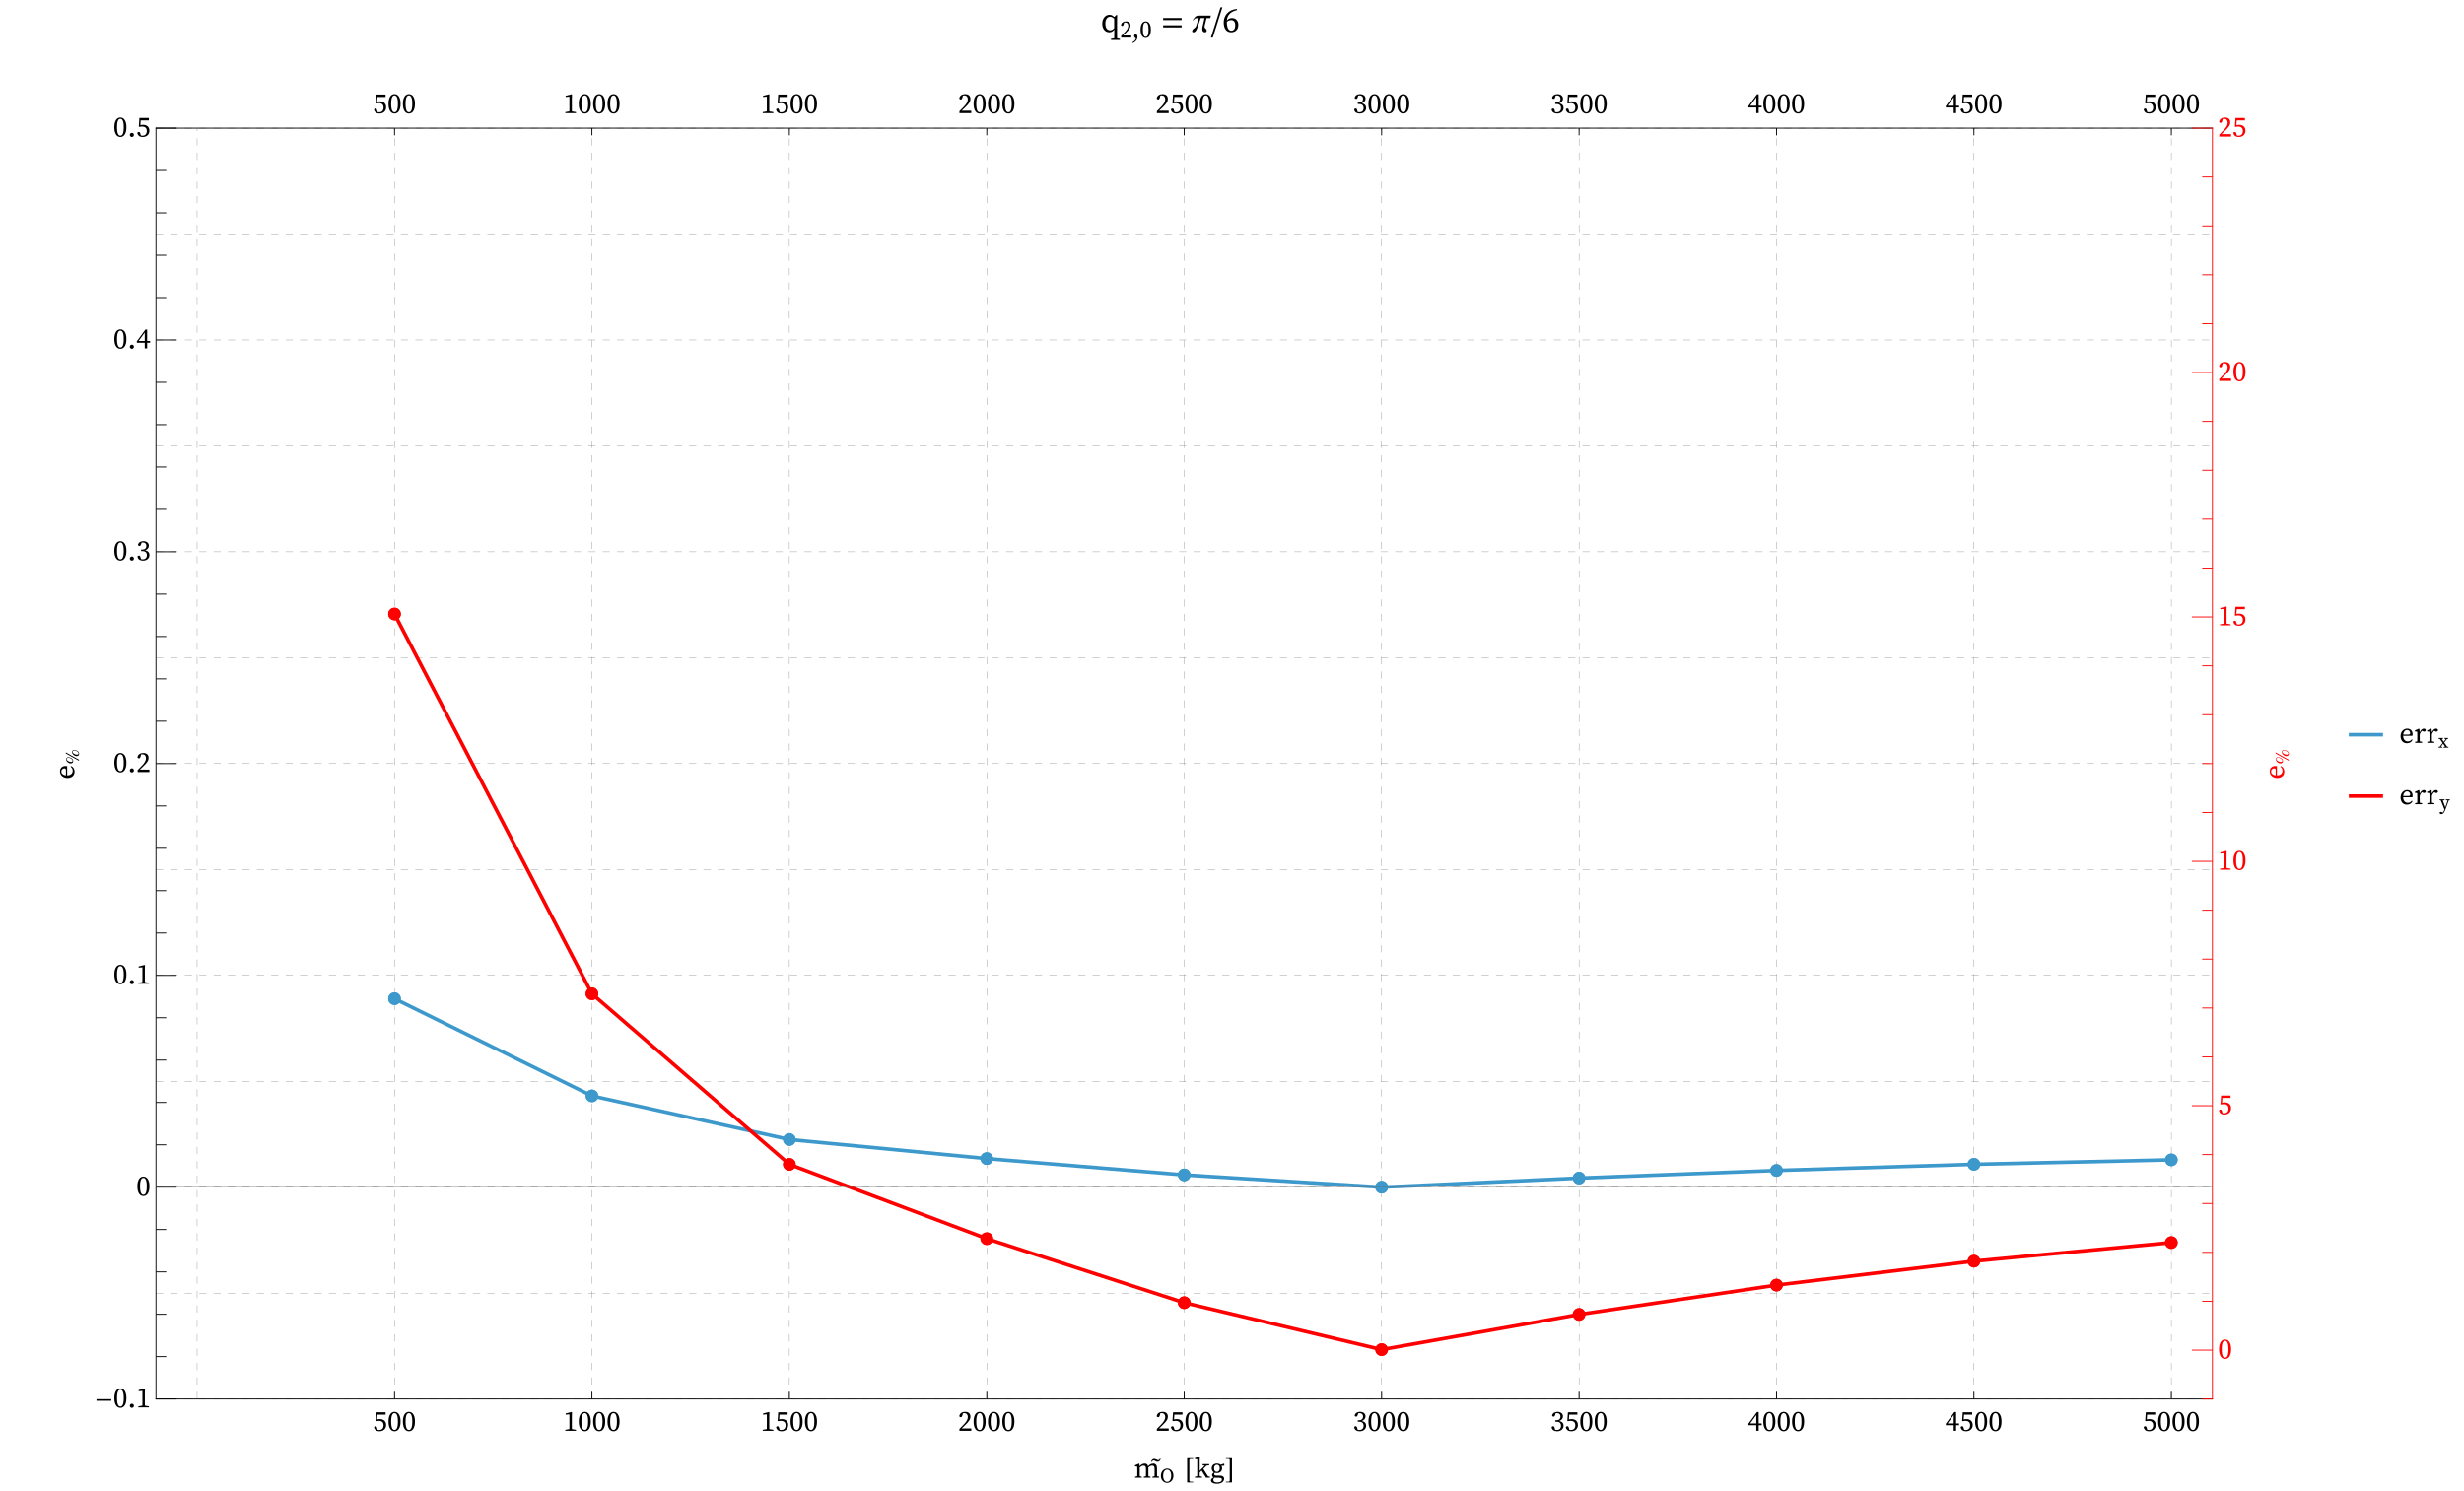 <?xml version="1.0" encoding="UTF-8"?>
<svg xmlns="http://www.w3.org/2000/svg" xmlns:xlink="http://www.w3.org/1999/xlink" width="1368pt" height="828pt" viewBox="0 0 1368 828" version="1.1">
<defs>
<g>
<symbol overflow="visible" id="glyph0-0">
<path style="stroke:none;" d="M 7.938 -1.52 L 7.938 -9.039 L 5.566 -5.281 Z M 7.426 -0.801 L 5.09 -4.512 L 2.754 -0.801 Z M 2.238 -1.52 L 4.609 -5.281 L 2.238 -9.039 Z M 2.754 -9.762 L 5.09 -6.047 L 7.426 -9.762 Z M 8.895 0 L 1.281 0 L 1.281 -10.559 L 8.895 -10.559 Z M 8.895 0 "/>
</symbol>
<symbol overflow="visible" id="glyph0-1">
<path style="stroke:none;" d="M 2.32 -6.32 C 2.801 -6.449 3.297 -6.512 3.809 -6.512 C 4.332 -6.512 4.809 -6.441 5.238 -6.297 C 5.672 -6.152 6.043 -5.941 6.352 -5.664 C 6.66 -5.387 6.902 -5.047 7.07 -4.641 C 7.242 -4.234 7.328 -3.766 7.328 -3.23 C 7.328 -2.719 7.238 -2.25 7.062 -1.824 C 6.887 -1.398 6.633 -1.031 6.305 -0.727 C 5.973 -0.422 5.578 -0.188 5.121 -0.016 C 4.66 0.156 4.156 0.238 3.602 0.238 C 2.777 0.238 2.113 0.051 1.609 -0.328 C 1.102 -0.707 0.77 -1.27 0.609 -2.016 C 0.746 -2.379 1.02 -2.559 1.426 -2.559 C 1.672 -2.559 1.855 -2.484 1.984 -2.336 C 2.113 -2.188 2.23 -1.898 2.336 -1.473 L 2.574 -0.609 C 2.746 -0.555 2.906 -0.52 3.055 -0.504 C 3.203 -0.488 3.355 -0.48 3.504 -0.48 C 4.281 -0.48 4.875 -0.719 5.281 -1.191 C 5.688 -1.668 5.887 -2.293 5.887 -3.07 C 5.887 -3.871 5.668 -4.484 5.223 -4.902 C 4.781 -5.324 4.172 -5.535 3.391 -5.535 C 2.922 -5.535 2.426 -5.477 1.902 -5.359 L 1.457 -5.488 L 1.793 -10.305 L 7.023 -10.305 L 7.023 -8.977 L 2.512 -8.977 Z M 2.32 -6.32 "/>
</symbol>
<symbol overflow="visible" id="glyph0-2">
<path style="stroke:none;" d="M 2.145 -5.152 C 2.145 -4.215 2.195 -3.441 2.297 -2.84 C 2.398 -2.238 2.535 -1.762 2.703 -1.406 C 2.875 -1.055 3.074 -0.812 3.305 -0.68 C 3.535 -0.547 3.77 -0.48 4.016 -0.48 C 4.25 -0.48 4.48 -0.547 4.703 -0.68 C 4.926 -0.812 5.129 -1.055 5.305 -1.406 C 5.48 -1.758 5.617 -2.238 5.719 -2.84 C 5.82 -3.441 5.871 -4.215 5.871 -5.152 C 5.871 -6.09 5.82 -6.863 5.719 -7.465 C 5.617 -8.066 5.48 -8.543 5.305 -8.895 C 5.129 -9.246 4.93 -9.492 4.703 -9.625 C 4.48 -9.758 4.25 -9.824 4.016 -9.824 C 3.77 -9.824 3.535 -9.758 3.305 -9.625 C 3.074 -9.492 2.875 -9.25 2.703 -8.902 C 2.531 -8.559 2.398 -8.078 2.297 -7.473 C 2.195 -6.863 2.145 -6.09 2.145 -5.152 Z M 4.016 -10.543 C 4.434 -10.543 4.844 -10.449 5.246 -10.258 C 5.652 -10.066 6.012 -9.758 6.32 -9.336 C 6.629 -8.914 6.879 -8.359 7.07 -7.672 C 7.262 -6.984 7.359 -6.145 7.359 -5.152 C 7.359 -4.16 7.266 -3.32 7.07 -2.633 C 6.879 -1.945 6.629 -1.391 6.32 -0.969 C 6.012 -0.547 5.652 -0.238 5.246 -0.047 C 4.844 0.145 4.434 0.238 4.016 0.238 C 3.59 0.238 3.172 0.145 2.77 -0.047 C 2.363 -0.238 2.004 -0.547 1.695 -0.969 C 1.387 -1.391 1.137 -1.945 0.945 -2.633 C 0.754 -3.32 0.656 -4.16 0.656 -5.152 C 0.656 -6.145 0.754 -6.984 0.945 -7.672 C 1.137 -8.359 1.387 -8.914 1.695 -9.336 C 2.004 -9.758 2.363 -10.062 2.77 -10.258 C 3.176 -10.449 3.59 -10.543 4.016 -10.543 Z M 4.016 -10.543 "/>
</symbol>
<symbol overflow="visible" id="glyph0-3">
<path style="stroke:none;" d="M 7.105 -0.574 L 7.105 0 L 1.184 0 L 1.184 -0.574 L 3.426 -0.961 C 3.434 -1.367 3.441 -1.77 3.449 -2.168 C 3.453 -2.566 3.457 -2.969 3.457 -3.375 L 3.457 -9.152 L 1.375 -8.977 L 1.375 -9.633 L 4.656 -10.465 L 4.879 -10.32 L 4.816 -8.031 L 4.816 -3.375 C 4.816 -2.969 4.82 -2.566 4.824 -2.168 C 4.828 -1.77 4.836 -1.367 4.848 -0.961 Z M 7.105 -0.574 "/>
</symbol>
<symbol overflow="visible" id="glyph0-4">
<path style="stroke:none;" d="M 7.344 -1.328 L 7.344 0 L 0.785 0 L 0.785 -1.055 L 3.246 -3.586 C 3.992 -4.352 4.547 -5.07 4.902 -5.734 C 5.262 -6.402 5.441 -7.051 5.441 -7.68 C 5.441 -8.34 5.266 -8.863 4.922 -9.246 C 4.574 -9.633 4.105 -9.824 3.52 -9.824 C 3.414 -9.824 3.293 -9.82 3.16 -9.809 C 3.027 -9.797 2.879 -9.777 2.719 -9.742 L 2.434 -8.641 C 2.324 -8.246 2.203 -7.965 2.062 -7.801 C 1.926 -7.637 1.742 -7.551 1.52 -7.551 C 1.156 -7.551 0.887 -7.727 0.703 -8.078 C 0.746 -8.496 0.863 -8.859 1.047 -9.168 C 1.234 -9.477 1.477 -9.734 1.77 -9.938 C 2.062 -10.141 2.391 -10.289 2.762 -10.391 C 3.129 -10.492 3.516 -10.543 3.922 -10.543 C 4.441 -10.543 4.891 -10.477 5.266 -10.344 C 5.637 -10.211 5.945 -10.023 6.184 -9.785 C 6.426 -9.543 6.602 -9.258 6.711 -8.93 C 6.824 -8.598 6.879 -8.234 6.879 -7.84 C 6.879 -7.488 6.832 -7.148 6.734 -6.816 C 6.641 -6.484 6.477 -6.137 6.246 -5.777 C 6.02 -5.414 5.719 -5.023 5.344 -4.609 C 4.969 -4.191 4.508 -3.719 3.953 -3.184 L 2.016 -1.328 Z M 7.344 -1.328 "/>
</symbol>
<symbol overflow="visible" id="glyph0-5">
<path style="stroke:none;" d="M 2.734 -8.93 C 2.641 -8.578 2.527 -8.316 2.398 -8.145 C 2.27 -7.973 2.07 -7.887 1.793 -7.887 C 1.609 -7.887 1.449 -7.934 1.312 -8.023 C 1.172 -8.113 1.066 -8.266 0.992 -8.48 C 1.141 -9.184 1.488 -9.703 2.031 -10.039 C 2.574 -10.375 3.215 -10.543 3.953 -10.543 C 4.422 -10.543 4.844 -10.484 5.223 -10.359 C 5.602 -10.238 5.926 -10.066 6.191 -9.848 C 6.457 -9.629 6.664 -9.367 6.809 -9.055 C 6.953 -8.746 7.023 -8.406 7.023 -8.031 C 7.023 -7.445 6.844 -6.93 6.48 -6.48 C 6.117 -6.031 5.609 -5.691 4.961 -5.457 C 5.77 -5.297 6.375 -4.988 6.77 -4.535 C 7.164 -4.082 7.359 -3.52 7.359 -2.848 C 7.359 -2.41 7.273 -2.004 7.105 -1.633 C 6.934 -1.258 6.691 -0.934 6.383 -0.656 C 6.074 -0.379 5.695 -0.16 5.246 0 C 4.801 0.16 4.305 0.238 3.762 0.238 C 2.973 0.238 2.297 0.062 1.742 -0.297 C 1.188 -0.652 0.844 -1.23 0.703 -2.031 C 0.887 -2.383 1.156 -2.559 1.52 -2.559 C 1.785 -2.559 1.984 -2.473 2.113 -2.297 C 2.242 -2.121 2.352 -1.828 2.449 -1.426 L 2.672 -0.594 C 2.844 -0.551 3.004 -0.52 3.152 -0.504 C 3.301 -0.488 3.434 -0.48 3.551 -0.48 C 4.352 -0.48 4.949 -0.688 5.344 -1.105 C 5.738 -1.52 5.938 -2.09 5.938 -2.816 C 5.938 -3.508 5.734 -4.055 5.336 -4.449 C 4.938 -4.844 4.324 -5.039 3.504 -5.039 L 2.719 -5.039 L 2.719 -5.855 L 3.359 -5.855 C 4.086 -5.855 4.648 -6.039 5.047 -6.406 C 5.449 -6.777 5.648 -7.301 5.648 -7.984 C 5.648 -8.57 5.477 -9.023 5.137 -9.344 C 4.793 -9.664 4.309 -9.824 3.68 -9.824 C 3.445 -9.824 3.207 -9.801 2.961 -9.762 Z M 2.734 -8.93 "/>
</symbol>
<symbol overflow="visible" id="glyph0-6">
<path style="stroke:none;" d="M 4.754 -4.113 L 4.754 -8.801 L 1.359 -4.113 Z M 7.742 -3.105 L 6.078 -3.105 L 6.078 0 L 4.754 0 L 4.754 -3.105 L 0.367 -3.105 L 0.367 -3.938 L 5.152 -10.465 L 6.078 -10.465 L 6.078 -4.113 L 7.742 -4.113 Z M 7.742 -3.105 "/>
</symbol>
<symbol overflow="visible" id="glyph0-7">
<path style="stroke:none;" d="M 2.398 0.238 C 2.078 0.238 1.812 0.129 1.594 -0.098 C 1.375 -0.32 1.266 -0.586 1.266 -0.895 C 1.266 -1.215 1.375 -1.488 1.594 -1.711 C 1.812 -1.938 2.078 -2.047 2.398 -2.047 C 2.719 -2.047 2.988 -1.938 3.207 -1.711 C 3.426 -1.488 3.535 -1.215 3.535 -0.895 C 3.535 -0.586 3.426 -0.32 3.207 -0.098 C 2.988 0.129 2.719 0.238 2.398 0.238 Z M 2.398 0.238 "/>
</symbol>
<symbol overflow="visible" id="glyph0-8">
<path style="stroke:none;" d="M 13.969 -0.574 L 13.969 0 L 10.258 0 L 10.258 -0.574 L 11.441 -0.801 C 11.449 -1.195 11.457 -1.625 11.465 -2.098 C 11.469 -2.566 11.473 -2.988 11.473 -3.359 L 11.473 -4.801 C 11.473 -5.535 11.367 -6.039 11.152 -6.312 C 10.938 -6.586 10.602 -6.719 10.145 -6.719 C 9.805 -6.719 9.457 -6.641 9.113 -6.48 C 8.766 -6.32 8.391 -6.055 7.984 -5.68 C 7.996 -5.562 8.004 -5.441 8.008 -5.312 C 8.012 -5.184 8.016 -5.047 8.016 -4.895 L 8.016 -3.359 C 8.016 -2.988 8.02 -2.566 8.023 -2.105 C 8.027 -1.641 8.039 -1.207 8.047 -0.801 L 9.168 -0.574 L 9.168 0 L 5.457 0 L 5.457 -0.574 L 6.641 -0.801 C 6.652 -1.195 6.66 -1.625 6.664 -2.098 C 6.668 -2.566 6.672 -2.988 6.672 -3.359 L 6.672 -4.77 C 6.672 -5.492 6.566 -6 6.359 -6.289 C 6.152 -6.578 5.82 -6.719 5.359 -6.719 C 4.988 -6.719 4.637 -6.637 4.312 -6.473 C 3.988 -6.309 3.621 -6.055 3.215 -5.711 L 3.215 -3.359 C 3.215 -3.008 3.219 -2.594 3.223 -2.121 C 3.23 -1.645 3.238 -1.207 3.246 -0.801 L 4.367 -0.574 L 4.367 0 L 0.656 0 L 0.656 -0.574 L 1.84 -0.801 C 1.852 -1.207 1.859 -1.645 1.863 -2.113 C 1.867 -2.582 1.871 -2.996 1.871 -3.359 L 1.871 -4.176 C 1.871 -4.613 1.867 -4.977 1.855 -5.266 C 1.844 -5.551 1.836 -5.855 1.824 -6.176 L 0.559 -6.32 L 0.559 -6.879 L 2.785 -7.855 L 3.023 -7.695 L 3.152 -6.398 C 3.535 -6.836 3.973 -7.188 4.465 -7.457 C 4.953 -7.723 5.457 -7.855 5.969 -7.855 C 6.48 -7.855 6.891 -7.738 7.199 -7.504 C 7.508 -7.27 7.727 -6.887 7.855 -6.352 C 8.273 -6.863 8.73 -7.242 9.23 -7.488 C 9.734 -7.734 10.246 -7.855 10.77 -7.855 C 11.418 -7.855 11.922 -7.637 12.281 -7.199 C 12.637 -6.762 12.816 -6.047 12.816 -5.055 L 12.816 -3.359 C 12.816 -2.988 12.82 -2.566 12.824 -2.105 C 12.828 -1.641 12.836 -1.207 12.848 -0.801 Z M 13.969 -0.574 "/>
</symbol>
<symbol overflow="visible" id="glyph0-9">
<path style="stroke:none;" d="M 8.77 -0.574 L 8.77 0 L 6.594 0 L 4.129 -3.969 L 3.055 -2.879 C 3.055 -2.539 3.059 -2.191 3.062 -1.84 C 3.07 -1.488 3.078 -1.141 3.09 -0.801 L 4.352 -0.574 L 4.352 0 L 0.414 0 L 0.414 -0.574 L 1.68 -0.801 C 1.691 -1.227 1.699 -1.656 1.703 -2.09 C 1.711 -2.52 1.711 -2.945 1.711 -3.359 L 1.711 -10.223 L 0.398 -10.383 L 0.398 -10.945 L 2.895 -11.664 L 3.121 -11.535 L 3.055 -9.266 L 3.055 -3.809 L 5.871 -6.734 L 4.703 -6.91 L 4.703 -7.566 L 8.352 -7.566 L 8.352 -6.91 L 6.816 -6.703 L 5.07 -4.93 L 7.711 -0.77 Z M 8.77 -0.574 "/>
</symbol>
<symbol overflow="visible" id="glyph0-10">
<path style="stroke:none;" d="M 3.793 -3.246 C 4.305 -3.246 4.703 -3.434 4.992 -3.809 C 5.281 -4.18 5.426 -4.668 5.426 -5.266 C 5.426 -5.84 5.289 -6.309 5.023 -6.664 C 4.758 -7.02 4.375 -7.199 3.871 -7.199 C 3.359 -7.199 2.961 -7.016 2.68 -6.648 C 2.398 -6.281 2.258 -5.801 2.258 -5.215 C 2.258 -4.629 2.391 -4.156 2.656 -3.793 C 2.922 -3.43 3.301 -3.246 3.793 -3.246 Z M 3.281 0.016 C 3.004 0.016 2.73 -0.012 2.465 -0.062 C 2.281 0.148 2.137 0.355 2.031 0.559 C 1.926 0.762 1.871 0.992 1.871 1.246 C 1.871 1.727 2.062 2.078 2.449 2.297 C 2.832 2.516 3.332 2.625 3.953 2.625 C 4.836 2.625 5.508 2.469 5.961 2.16 C 6.414 1.852 6.641 1.477 6.641 1.039 C 6.641 0.91 6.617 0.785 6.566 0.664 C 6.52 0.543 6.434 0.434 6.312 0.336 C 6.191 0.238 6.027 0.164 5.824 0.105 C 5.621 0.047 5.367 0.016 5.055 0.016 Z M 7.938 -6.641 L 6.383 -6.641 C 6.617 -6.234 6.734 -5.766 6.734 -5.23 C 6.734 -4.816 6.66 -4.445 6.512 -4.121 C 6.363 -3.797 6.16 -3.52 5.902 -3.297 C 5.648 -3.074 5.344 -2.902 4.992 -2.785 C 4.641 -2.668 4.258 -2.609 3.84 -2.609 C 3.625 -2.609 3.426 -2.621 3.23 -2.648 C 3.039 -2.676 2.852 -2.715 2.672 -2.77 C 2.586 -2.652 2.516 -2.523 2.457 -2.391 C 2.398 -2.258 2.367 -2.117 2.367 -1.969 C 2.367 -1.723 2.457 -1.531 2.641 -1.391 C 2.82 -1.254 3.148 -1.184 3.617 -1.184 L 5.281 -1.184 C 6.156 -1.184 6.801 -1.031 7.223 -0.719 C 7.645 -0.41 7.855 0.027 7.855 0.594 C 7.855 0.945 7.773 1.285 7.609 1.617 C 7.441 1.945 7.191 2.238 6.855 2.496 C 6.52 2.754 6.105 2.957 5.609 3.113 C 5.113 3.266 4.527 3.344 3.855 3.344 C 3.289 3.344 2.801 3.297 2.383 3.199 C 1.969 3.105 1.625 2.973 1.352 2.809 C 1.078 2.645 0.879 2.449 0.742 2.223 C 0.609 2 0.543 1.766 0.543 1.52 C 0.543 0.859 1.039 0.277 2.031 -0.223 C 1.723 -0.363 1.5 -0.543 1.367 -0.762 C 1.234 -0.98 1.168 -1.211 1.168 -1.457 C 1.168 -1.746 1.258 -2.012 1.434 -2.258 C 1.609 -2.5 1.863 -2.742 2.191 -2.977 C 1.82 -3.191 1.52 -3.484 1.297 -3.855 C 1.074 -4.23 0.961 -4.688 0.961 -5.23 C 0.961 -5.648 1.035 -6.02 1.184 -6.344 C 1.332 -6.668 1.535 -6.945 1.793 -7.168 C 2.047 -7.391 2.352 -7.562 2.703 -7.68 C 3.055 -7.797 3.441 -7.855 3.855 -7.855 C 4.699 -7.855 5.383 -7.637 5.902 -7.199 L 7.695 -7.809 L 7.938 -7.648 Z M 7.938 -6.641 "/>
</symbol>
<symbol overflow="visible" id="glyph0-11">
<path style="stroke:none;" d="M 5.137 -4.559 C 5.52 -4.559 5.777 -4.641 5.902 -4.801 C 6.031 -4.961 6.098 -5.156 6.098 -5.391 C 6.098 -5.617 6.051 -5.832 5.961 -6.039 C 5.871 -6.246 5.746 -6.434 5.594 -6.594 C 5.438 -6.754 5.258 -6.879 5.047 -6.977 C 4.84 -7.07 4.613 -7.121 4.367 -7.121 C 4.145 -7.121 3.91 -7.074 3.672 -6.984 C 3.434 -6.895 3.215 -6.742 3.016 -6.535 C 2.82 -6.328 2.648 -6.062 2.504 -5.734 C 2.359 -5.41 2.266 -5.02 2.223 -4.559 Z M 2.191 -3.871 C 2.215 -2.879 2.457 -2.117 2.93 -1.586 C 3.398 -1.051 4.016 -0.785 4.785 -0.785 C 5.297 -0.785 5.723 -0.891 6.062 -1.105 C 6.406 -1.316 6.719 -1.594 7.008 -1.938 L 7.391 -1.633 C 7.113 -1.055 6.719 -0.602 6.199 -0.266 C 5.684 0.07 5.055 0.238 4.32 0.238 C 3.777 0.238 3.285 0.148 2.848 -0.031 C 2.41 -0.215 2.039 -0.477 1.727 -0.824 C 1.418 -1.172 1.18 -1.59 1.008 -2.078 C 0.836 -2.57 0.754 -3.121 0.754 -3.727 C 0.754 -4.336 0.848 -4.895 1.039 -5.398 C 1.23 -5.906 1.496 -6.34 1.832 -6.703 C 2.168 -7.066 2.559 -7.348 3.008 -7.551 C 3.457 -7.754 3.93 -7.855 4.434 -7.855 C 4.848 -7.855 5.238 -7.785 5.609 -7.648 C 5.977 -7.508 6.293 -7.309 6.559 -7.039 C 6.828 -6.773 7.039 -6.449 7.191 -6.062 C 7.348 -5.68 7.426 -5.246 7.426 -4.77 C 7.426 -4.586 7.414 -4.422 7.391 -4.273 C 7.371 -4.125 7.344 -3.988 7.312 -3.871 Z M 2.191 -3.871 "/>
</symbol>
<symbol overflow="visible" id="glyph0-12">
<path style="stroke:none;" d="M 3.199 -5.824 C 3.477 -6.465 3.82 -6.961 4.23 -7.32 C 4.641 -7.676 5.066 -7.855 5.504 -7.855 C 5.738 -7.855 5.965 -7.793 6.184 -7.672 C 6.402 -7.551 6.539 -7.348 6.594 -7.07 C 6.594 -6.805 6.5 -6.594 6.32 -6.441 C 6.141 -6.285 5.91 -6.207 5.633 -6.207 C 5.301 -6.207 4.996 -6.34 4.719 -6.609 L 4.609 -6.719 C 4.277 -6.473 4 -6.184 3.777 -5.848 C 3.551 -5.512 3.367 -5.105 3.215 -4.625 L 3.215 -3.359 C 3.215 -3.008 3.219 -2.598 3.223 -2.129 C 3.23 -1.66 3.238 -1.223 3.246 -0.816 L 4.559 -0.574 L 4.559 0 L 0.688 0 L 0.688 -0.574 L 1.84 -0.785 C 1.852 -1.191 1.859 -1.629 1.863 -2.105 C 1.867 -2.578 1.871 -2.996 1.871 -3.359 L 1.871 -4.176 C 1.871 -4.613 1.867 -4.977 1.855 -5.266 C 1.844 -5.551 1.836 -5.855 1.824 -6.176 L 0.559 -6.32 L 0.559 -6.879 L 2.785 -7.855 L 3.023 -7.695 Z M 3.199 -5.824 "/>
</symbol>
<symbol overflow="visible" id="glyph1-0">
<path style="stroke:none;" d="M 1 0 L 1 -12.797 L 7 -12.797 L 7 0 Z M 2 -1 L 6 -1 L 6 -11.797 L 2 -11.797 Z M 2 -1 "/>
</symbol>
<symbol overflow="visible" id="glyph1-1">
<path style="stroke:none;" d="M 9.25 -3.664 L 1.055 -3.664 L 1.055 -4.562 L 9.25 -4.562 Z M 9.25 -3.664 "/>
</symbol>
<symbol overflow="visible" id="glyph1-2">
<path style="stroke:none;" d="M 5.297 -2.594 C 5.254 -2.176 5.078 -1.789 4.762 -1.434 C 4.445 -1.078 4.066 -0.898 3.617 -0.898 C 3.34 -0.898 3.109 -0.934 2.922 -1.008 C 2.734 -1.082 2.566 -1.168 2.414 -1.266 C 2.289 -1.348 2.137 -1.43 1.961 -1.512 C 1.785 -1.594 1.59 -1.633 1.375 -1.633 C 1.191 -1.633 1.008 -1.562 0.824 -1.426 C 0.641 -1.289 0.523 -1.113 0.477 -0.898 L 0 -0.898 C 0.094 -1.348 0.289 -1.727 0.59 -2.043 C 0.891 -2.359 1.277 -2.516 1.758 -2.516 C 1.941 -2.516 2.137 -2.473 2.352 -2.387 C 2.566 -2.301 2.762 -2.219 2.945 -2.141 C 3.137 -2.059 3.32 -1.977 3.496 -1.902 C 3.672 -1.828 3.812 -1.789 3.922 -1.789 C 4.156 -1.789 4.352 -1.867 4.512 -2.023 C 4.672 -2.18 4.777 -2.371 4.828 -2.594 Z M 5.297 -2.594 "/>
</symbol>
<symbol overflow="visible" id="glyph1-3">
<path style="stroke:none;" d="M 4.789 2.594 L 1.414 2.594 L 1.414 -10.852 L 4.789 -10.852 L 4.789 -10.461 L 3.383 -10.461 C 3.18 -10.461 3.008 -10.398 2.863 -10.273 C 2.719 -10.148 2.648 -9.988 2.648 -9.789 L 2.648 1.523 C 2.648 1.715 2.719 1.875 2.863 2.004 C 3.008 2.133 3.18 2.195 3.383 2.195 L 4.789 2.195 Z M 4.789 2.594 "/>
</symbol>
<symbol overflow="visible" id="glyph1-4">
<path style="stroke:none;" d="M 3.922 2.594 L 0.547 2.594 L 0.547 2.211 L 1.953 2.211 C 2.156 2.211 2.328 2.148 2.473 2.02 C 2.617 1.891 2.688 1.73 2.688 1.539 L 2.688 -9.805 C 2.688 -10.004 2.617 -10.164 2.473 -10.289 C 2.328 -10.414 2.156 -10.477 1.953 -10.477 L 0.547 -10.477 L 0.547 -10.867 L 3.922 -10.867 Z M 3.922 2.594 "/>
</symbol>
<symbol overflow="visible" id="glyph2-0">
<path style="stroke:none;" d="M 5.633 -1.078 L 5.633 -6.418 L 3.953 -3.75 Z M 5.27 -0.566 L 3.613 -3.203 L 1.953 -0.566 Z M 1.59 -1.078 L 3.273 -3.75 L 1.59 -6.418 Z M 1.953 -6.93 L 3.613 -4.293 L 5.27 -6.93 Z M 6.316 0 L 0.91 0 L 0.91 -7.496 L 6.316 -7.496 Z M 6.316 0 "/>
</symbol>
<symbol overflow="visible" id="glyph2-1">
<path style="stroke:none;" d="M 1.773 -3.793 C 1.773 -3.371 1.816 -2.957 1.902 -2.551 C 1.988 -2.145 2.125 -1.785 2.305 -1.465 C 2.488 -1.148 2.723 -0.891 3.004 -0.691 C 3.289 -0.496 3.629 -0.398 4.02 -0.398 C 4.414 -0.398 4.754 -0.496 5.039 -0.691 C 5.324 -0.891 5.555 -1.148 5.738 -1.465 C 5.918 -1.785 6.055 -2.145 6.141 -2.551 C 6.227 -2.957 6.27 -3.371 6.27 -3.793 C 6.27 -4.219 6.227 -4.637 6.141 -5.043 C 6.055 -5.453 5.918 -5.816 5.738 -6.133 C 5.555 -6.453 5.32 -6.707 5.039 -6.902 C 4.754 -7.094 4.414 -7.191 4.02 -7.191 C 3.629 -7.191 3.289 -7.094 3.004 -6.902 C 2.719 -6.707 2.488 -6.453 2.305 -6.133 C 2.125 -5.816 1.988 -5.453 1.902 -5.043 C 1.816 -4.633 1.773 -4.219 1.773 -3.793 Z M 4.02 -7.77 C 4.461 -7.77 4.887 -7.684 5.305 -7.516 C 5.723 -7.344 6.094 -7.09 6.418 -6.754 C 6.742 -6.418 7.004 -6 7.203 -5.504 C 7.398 -5.008 7.496 -4.438 7.496 -3.793 C 7.496 -3.172 7.398 -2.617 7.203 -2.125 C 7.004 -1.633 6.742 -1.215 6.418 -0.875 C 6.094 -0.535 5.723 -0.273 5.305 -0.098 C 4.887 0.082 4.461 0.172 4.02 0.172 C 3.582 0.172 3.152 0.086 2.73 -0.086 C 2.312 -0.254 1.938 -0.508 1.613 -0.84 C 1.289 -1.172 1.027 -1.586 0.828 -2.078 C 0.633 -2.57 0.535 -3.145 0.535 -3.793 C 0.535 -4.414 0.633 -4.973 0.836 -5.465 C 1.035 -5.957 1.297 -6.371 1.625 -6.715 C 1.949 -7.055 2.32 -7.316 2.738 -7.496 C 3.156 -7.68 3.582 -7.77 4.02 -7.77 Z M 4.02 -7.77 "/>
</symbol>
<symbol overflow="visible" id="glyph2-2">
<path style="stroke:none;" d="M 5.645 -0.41 L 5.645 0 L 2.977 0 L 2.977 -0.41 L 3.762 -0.555 L 2.68 -2.191 L 1.488 -0.555 L 2.305 -0.41 L 2.305 0 L 0.113 0 L 0.113 -0.41 L 0.84 -0.547 L 2.41 -2.602 L 0.875 -4.805 L 0.172 -4.906 L 0.172 -5.375 L 2.602 -5.375 L 2.602 -4.906 L 1.977 -4.805 L 3.023 -3.238 L 4.156 -4.781 L 3.43 -4.906 L 3.43 -5.375 L 5.441 -5.375 L 5.441 -4.906 L 4.816 -4.793 L 3.293 -2.84 L 4.887 -0.547 Z M 5.645 -0.41 "/>
</symbol>
<symbol overflow="visible" id="glyph2-3">
<path style="stroke:none;" d="M 5.656 -4.906 L 5.02 -4.77 L 3.316 -0.047 C 3.137 0.453 2.957 0.887 2.777 1.25 C 2.598 1.613 2.418 1.91 2.23 2.141 C 2.047 2.371 1.855 2.543 1.652 2.652 C 1.453 2.762 1.234 2.816 1 2.816 C 0.711 2.816 0.465 2.746 0.262 2.605 C 0.059 2.465 -0.047 2.285 -0.047 2.055 C -0.008 1.898 0.082 1.777 0.227 1.699 C 0.371 1.617 0.531 1.578 0.703 1.578 C 0.855 1.578 0.992 1.609 1.117 1.676 C 1.242 1.738 1.395 1.855 1.566 2.023 L 1.602 2.055 C 1.844 1.852 2.047 1.602 2.215 1.305 C 2.383 1.012 2.535 0.68 2.68 0.309 L 0.637 -4.805 L -0.023 -4.906 L -0.023 -5.375 L 2.715 -5.375 L 2.715 -4.895 L 1.727 -4.781 L 3.137 -1 L 4.418 -4.77 L 3.441 -4.906 L 3.441 -5.375 L 5.656 -5.375 Z M 5.656 -4.906 "/>
</symbol>
<symbol overflow="visible" id="glyph3-0">
<path style="stroke:none;" d="M -1.52 -7.938 L -9.039 -7.938 L -5.281 -5.566 Z M -0.801 -7.426 L -4.512 -5.09 L -0.801 -2.754 Z M -1.52 -2.238 L -5.281 -4.609 L -9.039 -2.238 Z M -9.762 -2.754 L -6.047 -5.09 L -9.762 -7.426 Z M 0 -8.895 L 0 -1.281 L -10.559 -1.281 L -10.559 -8.895 Z M 0 -8.895 "/>
</symbol>
<symbol overflow="visible" id="glyph3-1">
<path style="stroke:none;" d="M -4.559 -5.137 C -4.559 -5.52 -4.641 -5.777 -4.801 -5.902 C -4.961 -6.031 -5.156 -6.098 -5.391 -6.098 C -5.617 -6.098 -5.832 -6.051 -6.039 -5.961 C -6.246 -5.871 -6.434 -5.746 -6.594 -5.594 C -6.754 -5.438 -6.879 -5.258 -6.977 -5.047 C -7.07 -4.84 -7.121 -4.613 -7.121 -4.367 C -7.121 -4.145 -7.074 -3.91 -6.984 -3.672 C -6.895 -3.434 -6.742 -3.215 -6.535 -3.016 C -6.328 -2.82 -6.062 -2.648 -5.734 -2.504 C -5.41 -2.359 -5.02 -2.266 -4.559 -2.223 Z M -3.871 -2.191 C -2.879 -2.215 -2.117 -2.457 -1.586 -2.93 C -1.051 -3.398 -0.785 -4.016 -0.785 -4.785 C -0.785 -5.297 -0.891 -5.723 -1.105 -6.062 C -1.316 -6.406 -1.594 -6.719 -1.938 -7.008 L -1.633 -7.391 C -1.055 -7.113 -0.602 -6.719 -0.266 -6.199 C 0.07 -5.684 0.238 -5.055 0.238 -4.32 C 0.238 -3.777 0.148 -3.285 -0.031 -2.848 C -0.215 -2.41 -0.477 -2.039 -0.824 -1.727 C -1.172 -1.418 -1.59 -1.18 -2.078 -1.008 C -2.57 -0.836 -3.121 -0.754 -3.727 -0.754 C -4.336 -0.754 -4.895 -0.848 -5.398 -1.039 C -5.906 -1.23 -6.34 -1.496 -6.703 -1.832 C -7.066 -2.168 -7.348 -2.559 -7.551 -3.008 C -7.754 -3.457 -7.855 -3.93 -7.855 -4.434 C -7.855 -4.848 -7.785 -5.238 -7.648 -5.609 C -7.508 -5.977 -7.309 -6.293 -7.039 -6.559 C -6.773 -6.828 -6.449 -7.039 -6.062 -7.191 C -5.68 -7.348 -5.246 -7.426 -4.77 -7.426 C -4.586 -7.426 -4.422 -7.414 -4.273 -7.391 C -4.125 -7.371 -3.988 -7.344 -3.871 -7.312 Z M -3.871 -2.191 "/>
</symbol>
<symbol overflow="visible" id="glyph4-0">
<path style="stroke:none;" d="M 0 -0.688 L -8.797 -0.688 L -8.797 -4.812 L 0 -4.812 Z M -0.688 -1.375 L -0.688 -4.125 L -8.109 -4.125 L -8.109 -1.375 Z M -0.688 -1.375 "/>
</symbol>
<symbol overflow="visible" id="glyph4-1">
<path style="stroke:none;" d="M -5.93 -4.094 C -5.301 -4.094 -4.688 -3.895 -4.098 -3.496 C -3.508 -3.098 -3.211 -2.609 -3.211 -2.023 C -3.211 -1.547 -3.336 -1.207 -3.586 -0.996 C -3.836 -0.785 -4.188 -0.684 -4.652 -0.684 C -5.227 -0.684 -5.777 -0.914 -6.309 -1.375 C -6.84 -1.836 -7.105 -2.363 -7.105 -2.961 C -7.105 -3.289 -7 -3.559 -6.793 -3.773 C -6.582 -3.984 -6.297 -4.094 -5.93 -4.094 Z M -7.293 -6.777 L 0 -2.707 L 0 -2.121 L -7.293 -6.184 Z M -2.641 -8.121 C -2.012 -8.121 -1.402 -7.922 -0.812 -7.523 C -0.219 -7.125 0.074 -6.637 0.074 -6.055 C 0.074 -5.578 -0.051 -5.234 -0.297 -5.023 C -0.547 -4.816 -0.902 -4.711 -1.363 -4.711 C -1.938 -4.711 -2.488 -4.941 -3.02 -5.402 C -3.551 -5.863 -3.82 -6.395 -3.82 -6.988 C -3.82 -7.316 -3.715 -7.59 -3.504 -7.801 C -3.297 -8.016 -3.008 -8.121 -2.641 -8.121 Z M -5.906 -3.82 C -6.113 -3.82 -6.309 -3.758 -6.5 -3.633 C -6.691 -3.508 -6.789 -3.324 -6.789 -3.09 C -6.789 -2.625 -6.508 -2.238 -5.941 -1.93 C -5.375 -1.625 -4.855 -1.473 -4.387 -1.473 C -4.168 -1.473 -3.973 -1.523 -3.793 -1.629 C -3.617 -1.73 -3.527 -1.898 -3.527 -2.133 C -3.527 -2.555 -3.789 -2.941 -4.309 -3.293 C -4.832 -3.645 -5.363 -3.82 -5.906 -3.82 Z M -2.621 -7.848 C -2.824 -7.848 -3.023 -7.785 -3.215 -7.66 C -3.406 -7.535 -3.5 -7.352 -3.5 -7.117 C -3.5 -6.652 -3.219 -6.266 -2.652 -5.961 C -2.086 -5.652 -1.57 -5.5 -1.102 -5.5 C -0.883 -5.5 -0.684 -5.551 -0.508 -5.656 C -0.332 -5.758 -0.242 -5.93 -0.242 -6.16 C -0.242 -6.582 -0.504 -6.969 -1.023 -7.32 C -1.543 -7.672 -2.078 -7.848 -2.621 -7.848 Z M -2.621 -7.848 "/>
</symbol>
<symbol overflow="visible" id="glyph5-0">
<path style="stroke:none;" d="M 9.523 -1.824 L 9.523 -10.848 L 6.68 -6.336 Z M 8.91 -0.961 L 6.105 -5.414 L 3.301 -0.961 Z M 2.688 -1.824 L 5.531 -6.336 L 2.688 -10.848 Z M 3.301 -11.711 L 6.105 -7.258 L 8.91 -11.711 Z M 10.676 0 L 1.535 0 L 1.535 -12.672 L 10.676 -12.672 Z M 10.676 0 "/>
</symbol>
<symbol overflow="visible" id="glyph5-1">
<path style="stroke:none;" d="M 7.488 -7.258 C 7.039 -7.668 6.637 -7.949 6.277 -8.102 C 5.918 -8.254 5.574 -8.332 5.242 -8.332 C 4.883 -8.332 4.543 -8.258 4.223 -8.102 C 3.902 -7.949 3.621 -7.715 3.379 -7.402 C 3.137 -7.09 2.945 -6.695 2.805 -6.223 C 2.664 -5.746 2.594 -5.184 2.594 -4.531 C 2.594 -3.891 2.66 -3.336 2.793 -2.871 C 2.93 -2.402 3.113 -2.016 3.352 -1.707 C 3.586 -1.402 3.867 -1.176 4.188 -1.027 C 4.508 -0.879 4.859 -0.805 5.242 -0.805 C 5.664 -0.805 6.051 -0.902 6.402 -1.094 C 6.754 -1.285 7.117 -1.586 7.488 -1.996 Z M 10.676 3.898 L 10.676 4.57 L 5.742 4.57 L 5.742 3.898 L 7.508 3.609 C 7.52 3.086 7.531 2.57 7.535 2.062 C 7.543 1.559 7.547 1.051 7.547 0.539 L 7.547 -1.211 C 6.816 -0.211 5.895 0.289 4.781 0.289 C 4.191 0.289 3.656 0.172 3.176 -0.059 C 2.695 -0.289 2.285 -0.613 1.938 -1.035 C 1.594 -1.457 1.328 -1.961 1.141 -2.543 C 0.957 -3.125 0.863 -3.77 0.863 -4.473 C 0.863 -5.203 0.965 -5.871 1.172 -6.48 C 1.375 -7.09 1.656 -7.609 2.016 -8.043 C 2.375 -8.48 2.797 -8.82 3.281 -9.062 C 3.77 -9.305 4.301 -9.426 4.875 -9.426 C 5.336 -9.426 5.781 -9.336 6.211 -9.148 C 6.641 -8.965 7.059 -8.641 7.469 -8.18 L 8.852 -9.426 L 9.16 -9.234 L 9.102 -6.645 L 9.102 0.539 C 9.102 1.062 9.105 1.578 9.109 2.082 C 9.117 2.59 9.125 3.105 9.141 3.629 Z M 10.676 3.898 "/>
</symbol>
<symbol overflow="visible" id="glyph5-2">
<path style="stroke:none;" d="M 4.953 -0.574 C 5.617 -0.574 6.152 -0.828 6.547 -1.336 C 6.945 -1.84 7.141 -2.594 7.141 -3.59 C 7.141 -4.613 6.938 -5.352 6.527 -5.797 C 6.117 -6.246 5.574 -6.469 4.895 -6.469 C 4.484 -6.469 4.074 -6.398 3.656 -6.25 C 3.242 -6.102 2.848 -5.855 2.477 -5.512 C 2.488 -3.809 2.719 -2.559 3.16 -1.766 C 3.602 -0.973 4.199 -0.574 4.953 -0.574 Z M 8.18 -12.059 C 6.273 -11.598 4.871 -10.875 3.973 -9.898 C 3.078 -8.918 2.586 -7.711 2.496 -6.277 C 3.316 -7.176 4.258 -7.621 5.32 -7.621 C 5.844 -7.621 6.324 -7.535 6.758 -7.363 C 7.195 -7.191 7.566 -6.941 7.871 -6.613 C 8.18 -6.289 8.418 -5.895 8.594 -5.434 C 8.766 -4.973 8.852 -4.453 8.852 -3.879 C 8.852 -3.188 8.754 -2.582 8.555 -2.062 C 8.355 -1.547 8.078 -1.113 7.727 -0.77 C 7.375 -0.422 6.957 -0.16 6.469 0.02 C 5.984 0.199 5.461 0.289 4.895 0.289 C 3.602 0.289 2.59 -0.191 1.852 -1.152 C 1.117 -2.113 0.75 -3.461 0.75 -5.203 C 0.75 -6.137 0.902 -7.031 1.211 -7.883 C 1.516 -8.734 1.977 -9.496 2.594 -10.176 C 3.207 -10.855 3.973 -11.414 4.887 -11.855 C 5.801 -12.297 6.859 -12.57 8.062 -12.672 Z M 8.18 -12.059 "/>
</symbol>
<symbol overflow="visible" id="glyph6-0">
<path style="stroke:none;" d="M 6.762 -1.297 L 6.762 -7.703 L 4.742 -4.5 Z M 6.324 -0.68 L 4.336 -3.844 L 2.344 -0.68 Z M 1.91 -1.297 L 3.926 -4.5 L 1.91 -7.703 Z M 2.344 -8.316 L 4.336 -5.152 L 6.324 -8.316 Z M 7.578 0 L 1.09 0 L 1.09 -8.996 L 7.578 -8.996 Z M 7.578 0 "/>
</symbol>
<symbol overflow="visible" id="glyph6-1">
<path style="stroke:none;" d="M 6.258 -1.133 L 6.258 0 L 0.668 0 L 0.668 -0.898 L 2.766 -3.055 C 3.402 -3.707 3.875 -4.32 4.18 -4.887 C 4.484 -5.453 4.637 -6.008 4.637 -6.543 C 4.637 -7.105 4.488 -7.551 4.191 -7.879 C 3.895 -8.207 3.5 -8.371 3 -8.371 C 2.91 -8.371 2.805 -8.367 2.691 -8.355 C 2.578 -8.348 2.453 -8.328 2.316 -8.301 L 2.07 -7.359 C 1.98 -7.023 1.875 -6.785 1.758 -6.645 C 1.641 -6.504 1.484 -6.434 1.297 -6.434 C 0.988 -6.434 0.754 -6.586 0.602 -6.883 C 0.637 -7.238 0.734 -7.547 0.895 -7.812 C 1.051 -8.074 1.258 -8.293 1.508 -8.465 C 1.758 -8.637 2.039 -8.77 2.352 -8.855 C 2.664 -8.941 2.996 -8.984 3.34 -8.984 C 3.785 -8.984 4.168 -8.926 4.484 -8.812 C 4.805 -8.699 5.062 -8.539 5.27 -8.336 C 5.473 -8.133 5.625 -7.887 5.719 -7.605 C 5.812 -7.324 5.863 -7.016 5.863 -6.68 C 5.863 -6.379 5.82 -6.09 5.738 -5.809 C 5.656 -5.527 5.52 -5.23 5.324 -4.922 C 5.129 -4.613 4.871 -4.281 4.555 -3.926 C 4.234 -3.57 3.84 -3.168 3.367 -2.711 L 1.719 -1.133 Z M 6.258 -1.133 "/>
</symbol>
<symbol overflow="visible" id="glyph6-2">
<path style="stroke:none;" d="M 1.582 0.109 C 1.398 -0.047 1.27 -0.207 1.188 -0.375 C 1.105 -0.543 1.062 -0.715 1.062 -0.887 C 1.062 -1.121 1.133 -1.324 1.273 -1.492 C 1.414 -1.66 1.625 -1.746 1.91 -1.746 C 2.035 -1.746 2.168 -1.719 2.305 -1.664 C 2.441 -1.609 2.594 -1.504 2.766 -1.348 C 2.812 -1.176 2.848 -1.012 2.875 -0.852 C 2.902 -0.691 2.918 -0.527 2.918 -0.355 C 2.918 0.055 2.84 0.441 2.684 0.805 C 2.531 1.168 2.332 1.496 2.086 1.793 C 1.84 2.09 1.559 2.344 1.242 2.562 C 0.922 2.781 0.602 2.949 0.273 3.066 L 0.082 2.617 C 0.555 2.383 0.965 2.098 1.316 1.766 C 1.664 1.434 1.922 1.008 2.086 0.492 Z M 1.582 0.109 "/>
</symbol>
<symbol overflow="visible" id="glyph6-3">
<path style="stroke:none;" d="M 1.828 -4.391 C 1.828 -3.59 1.871 -2.934 1.957 -2.418 C 2.043 -1.906 2.16 -1.5 2.305 -1.199 C 2.449 -0.898 2.621 -0.691 2.816 -0.578 C 3.012 -0.465 3.211 -0.41 3.422 -0.41 C 3.621 -0.41 3.816 -0.465 4.008 -0.578 C 4.199 -0.691 4.367 -0.898 4.52 -1.199 C 4.668 -1.5 4.785 -1.906 4.875 -2.418 C 4.961 -2.934 5.004 -3.59 5.004 -4.391 C 5.004 -5.191 4.961 -5.848 4.875 -6.359 C 4.789 -6.871 4.668 -7.281 4.52 -7.578 C 4.371 -7.879 4.199 -8.086 4.008 -8.199 C 3.816 -8.312 3.621 -8.371 3.422 -8.371 C 3.211 -8.371 3.012 -8.312 2.816 -8.199 C 2.621 -8.086 2.449 -7.883 2.305 -7.586 C 2.16 -7.289 2.043 -6.883 1.957 -6.367 C 1.871 -5.848 1.828 -5.188 1.828 -4.391 Z M 3.422 -8.984 C 3.777 -8.984 4.125 -8.902 4.473 -8.738 C 4.816 -8.574 5.121 -8.312 5.383 -7.953 C 5.648 -7.594 5.863 -7.121 6.023 -6.535 C 6.188 -5.949 6.27 -5.234 6.27 -4.391 C 6.27 -3.543 6.188 -2.828 6.023 -2.242 C 5.859 -1.656 5.648 -1.184 5.383 -0.824 C 5.121 -0.465 4.816 -0.203 4.473 -0.039 C 4.125 0.125 3.777 0.203 3.422 0.203 C 3.059 0.203 2.703 0.121 2.359 -0.039 C 2.012 -0.203 1.707 -0.465 1.445 -0.824 C 1.18 -1.184 0.969 -1.656 0.805 -2.242 C 0.641 -2.828 0.559 -3.543 0.559 -4.391 C 0.559 -5.234 0.641 -5.949 0.805 -6.535 C 0.969 -7.121 1.18 -7.594 1.445 -7.953 C 1.707 -8.312 2.012 -8.574 2.359 -8.738 C 2.703 -8.902 3.059 -8.984 3.422 -8.984 Z M 3.422 -8.984 "/>
</symbol>
<symbol overflow="visible" id="glyph7-0">
<path style="stroke:none;" d="M 1.25 0 L 1.25 -15.996 L 8.75 -15.996 L 8.75 0 Z M 2.5 -1.25 L 7.5 -1.25 L 7.5 -14.746 L 2.5 -14.746 Z M 2.5 -1.25 "/>
</symbol>
<symbol overflow="visible" id="glyph7-1">
<path style="stroke:none;" d="M 11.582 -6.484 L 1.32 -6.484 L 1.32 -7.637 L 11.582 -7.637 Z M 11.582 -2.422 L 1.32 -2.422 L 1.32 -3.586 L 11.582 -3.586 Z M 11.582 -2.422 "/>
</symbol>
<symbol overflow="visible" id="glyph7-2">
<path style="stroke:none;" d="M 10.422 -8.984 L 10.117 -7.578 L 8.016 -7.578 L 7 -3.398 C 6.98 -3.309 6.965 -3.211 6.949 -3.109 C 6.934 -3.008 6.922 -2.914 6.922 -2.82 C 6.922 -2.543 6.988 -2.32 7.117 -2.152 C 7.25 -1.988 7.383 -1.848 7.52 -1.738 C 7.605 -1.668 7.727 -1.543 7.883 -1.371 C 8.039 -1.199 8.117 -0.918 8.117 -0.527 C 8.117 -0.242 8.027 -0.031 7.848 0.102 C 7.668 0.234 7.426 0.305 7.117 0.305 C 6.648 0.305 6.289 0.137 6.039 -0.191 C 5.789 -0.52 5.664 -0.945 5.664 -1.465 C 5.664 -1.758 5.684 -2.023 5.719 -2.258 C 5.754 -2.492 5.809 -2.77 5.879 -3.094 L 6.906 -7.578 L 4.758 -7.578 L 3.262 -3.145 C 2.766 -1.668 2.336 -0.719 1.969 -0.305 C 1.602 0.113 1.211 0.32 0.801 0.32 C 0.598 0.32 0.426 0.281 0.277 0.199 C 0.133 0.117 0.059 -0.066 0.059 -0.352 C 0.059 -0.77 0.211 -1.105 0.516 -1.367 C 0.824 -1.629 0.977 -1.758 0.977 -1.758 C 1.203 -1.934 1.445 -2.133 1.703 -2.359 C 1.961 -2.582 2.145 -2.859 2.258 -3.184 L 3.703 -7.578 L 2.539 -7.578 C 2.109 -7.578 1.707 -7.414 1.332 -7.086 C 0.957 -6.758 0.719 -6.492 0.617 -6.297 L 0.398 -6.297 C 0.492 -6.676 0.844 -7.219 1.453 -7.926 C 2.066 -8.633 2.746 -8.984 3.496 -8.984 Z M 10.422 -8.984 "/>
</symbol>
<symbol overflow="visible" id="glyph7-3">
<path style="stroke:none;" d="M 6.336 -13.562 L 1.035 3.223 L 0 3.223 L 5.305 -13.562 Z M 6.336 -13.562 "/>
</symbol>
</g>
<clipPath id="clip1">
  <path d="M 1303.922 406 L 1324 406 L 1324 410 L 1303.922 410 Z M 1303.922 406 "/>
</clipPath>
<clipPath id="clip2">
  <path d="M 1303.922 440 L 1324 440 L 1324 444 L 1303.922 444 Z M 1303.922 440 "/>
</clipPath>
</defs>
<g id="surface22">
<rect x="0" y="0" width="1368" height="828" style="fill:rgb(99.998%,99.998%,99.998%);fill-opacity:1;stroke:none;"/>
<path style="fill:none;stroke-width:0.2;stroke-linecap:butt;stroke-linejoin:miter;stroke:rgb(50.001%,50.001%,50.001%);stroke-opacity:1;stroke-dasharray:4,4;stroke-miterlimit:3.25;" d="M 175.426 781.824 L 175.426 76.164 " transform="matrix(1,0,0,1,-66,-5)"/>
<path style="fill:none;stroke-width:0.2;stroke-linecap:butt;stroke-linejoin:miter;stroke:rgb(50.001%,50.001%,50.001%);stroke-opacity:1;stroke-dasharray:4,4;stroke-miterlimit:3.25;" d="M 285.035 781.824 L 285.035 76.164 " transform="matrix(1,0,0,1,-66,-5)"/>
<path style="fill:none;stroke-width:0.2;stroke-linecap:butt;stroke-linejoin:miter;stroke:rgb(50.001%,50.001%,50.001%);stroke-opacity:1;stroke-dasharray:4,4;stroke-miterlimit:3.25;" d="M 394.645 781.824 L 394.645 76.164 " transform="matrix(1,0,0,1,-66,-5)"/>
<path style="fill:none;stroke-width:0.2;stroke-linecap:butt;stroke-linejoin:miter;stroke:rgb(50.001%,50.001%,50.001%);stroke-opacity:1;stroke-dasharray:4,4;stroke-miterlimit:3.25;" d="M 504.25 781.824 L 504.25 76.164 " transform="matrix(1,0,0,1,-66,-5)"/>
<path style="fill:none;stroke-width:0.2;stroke-linecap:butt;stroke-linejoin:miter;stroke:rgb(50.001%,50.001%,50.001%);stroke-opacity:1;stroke-dasharray:4,4;stroke-miterlimit:3.25;" d="M 613.859 781.824 L 613.859 76.164 " transform="matrix(1,0,0,1,-66,-5)"/>
<path style="fill:none;stroke-width:0.2;stroke-linecap:butt;stroke-linejoin:miter;stroke:rgb(50.001%,50.001%,50.001%);stroke-opacity:1;stroke-dasharray:4,4;stroke-miterlimit:3.25;" d="M 723.469 781.824 L 723.469 76.164 " transform="matrix(1,0,0,1,-66,-5)"/>
<path style="fill:none;stroke-width:0.2;stroke-linecap:butt;stroke-linejoin:miter;stroke:rgb(50.001%,50.001%,50.001%);stroke-opacity:1;stroke-dasharray:4,4;stroke-miterlimit:3.25;" d="M 833.078 781.824 L 833.078 76.164 " transform="matrix(1,0,0,1,-66,-5)"/>
<path style="fill:none;stroke-width:0.2;stroke-linecap:butt;stroke-linejoin:miter;stroke:rgb(50.001%,50.001%,50.001%);stroke-opacity:1;stroke-dasharray:4,4;stroke-miterlimit:3.25;" d="M 942.688 781.824 L 942.688 76.164 " transform="matrix(1,0,0,1,-66,-5)"/>
<path style="fill:none;stroke-width:0.2;stroke-linecap:butt;stroke-linejoin:miter;stroke:rgb(50.001%,50.001%,50.001%);stroke-opacity:1;stroke-dasharray:4,4;stroke-miterlimit:3.25;" d="M 1052.297 781.824 L 1052.297 76.164 " transform="matrix(1,0,0,1,-66,-5)"/>
<path style="fill:none;stroke-width:0.2;stroke-linecap:butt;stroke-linejoin:miter;stroke:rgb(50.001%,50.001%,50.001%);stroke-opacity:1;stroke-dasharray:4,4;stroke-miterlimit:3.25;" d="M 1161.906 781.824 L 1161.906 76.164 " transform="matrix(1,0,0,1,-66,-5)"/>
<path style="fill:none;stroke-width:0.2;stroke-linecap:butt;stroke-linejoin:miter;stroke:rgb(50.001%,50.001%,50.001%);stroke-opacity:1;stroke-dasharray:4,4;stroke-miterlimit:3.25;" d="M 1271.516 781.824 L 1271.516 76.164 " transform="matrix(1,0,0,1,-66,-5)"/>
<path style="fill:none;stroke-width:0.2;stroke-linecap:butt;stroke-linejoin:miter;stroke:rgb(50.001%,50.001%,50.001%);stroke-opacity:1;stroke-dasharray:4,4;stroke-miterlimit:3.25;" d="M 152.59 781.824 L 1294.348 781.824 " transform="matrix(1,0,0,1,-66,-5)"/>
<path style="fill:none;stroke-width:0.2;stroke-linecap:butt;stroke-linejoin:miter;stroke:rgb(50.001%,50.001%,50.001%);stroke-opacity:1;stroke-dasharray:4,4;stroke-miterlimit:3.25;" d="M 152.59 723.02 L 1294.348 723.02 " transform="matrix(1,0,0,1,-66,-5)"/>
<path style="fill:none;stroke-width:0.2;stroke-linecap:butt;stroke-linejoin:miter;stroke:rgb(50.001%,50.001%,50.001%);stroke-opacity:1;stroke-dasharray:4,4;stroke-miterlimit:3.25;" d="M 152.59 664.215 L 1294.348 664.215 " transform="matrix(1,0,0,1,-66,-5)"/>
<path style="fill:none;stroke-width:0.2;stroke-linecap:butt;stroke-linejoin:miter;stroke:rgb(50.001%,50.001%,50.001%);stroke-opacity:1;stroke-dasharray:4,4;stroke-miterlimit:3.25;" d="M 152.59 605.41 L 1294.348 605.41 " transform="matrix(1,0,0,1,-66,-5)"/>
<path style="fill:none;stroke-width:0.2;stroke-linecap:butt;stroke-linejoin:miter;stroke:rgb(50.001%,50.001%,50.001%);stroke-opacity:1;stroke-dasharray:4,4;stroke-miterlimit:3.25;" d="M 152.59 546.605 L 1294.348 546.605 " transform="matrix(1,0,0,1,-66,-5)"/>
<path style="fill:none;stroke-width:0.2;stroke-linecap:butt;stroke-linejoin:miter;stroke:rgb(50.001%,50.001%,50.001%);stroke-opacity:1;stroke-dasharray:4,4;stroke-miterlimit:3.25;" d="M 152.59 487.801 L 1294.348 487.801 " transform="matrix(1,0,0,1,-66,-5)"/>
<path style="fill:none;stroke-width:0.2;stroke-linecap:butt;stroke-linejoin:miter;stroke:rgb(50.001%,50.001%,50.001%);stroke-opacity:1;stroke-dasharray:4,4;stroke-miterlimit:3.25;" d="M 152.59 428.992 L 1294.348 428.992 " transform="matrix(1,0,0,1,-66,-5)"/>
<path style="fill:none;stroke-width:0.2;stroke-linecap:butt;stroke-linejoin:miter;stroke:rgb(50.001%,50.001%,50.001%);stroke-opacity:1;stroke-dasharray:4,4;stroke-miterlimit:3.25;" d="M 152.59 370.188 L 1294.348 370.188 " transform="matrix(1,0,0,1,-66,-5)"/>
<path style="fill:none;stroke-width:0.2;stroke-linecap:butt;stroke-linejoin:miter;stroke:rgb(50.001%,50.001%,50.001%);stroke-opacity:1;stroke-dasharray:4,4;stroke-miterlimit:3.25;" d="M 152.59 311.383 L 1294.348 311.383 " transform="matrix(1,0,0,1,-66,-5)"/>
<path style="fill:none;stroke-width:0.2;stroke-linecap:butt;stroke-linejoin:miter;stroke:rgb(50.001%,50.001%,50.001%);stroke-opacity:1;stroke-dasharray:4,4;stroke-miterlimit:3.25;" d="M 152.59 252.578 L 1294.348 252.578 " transform="matrix(1,0,0,1,-66,-5)"/>
<path style="fill:none;stroke-width:0.2;stroke-linecap:butt;stroke-linejoin:miter;stroke:rgb(50.001%,50.001%,50.001%);stroke-opacity:1;stroke-dasharray:4,4;stroke-miterlimit:3.25;" d="M 152.59 193.773 L 1294.348 193.773 " transform="matrix(1,0,0,1,-66,-5)"/>
<path style="fill:none;stroke-width:0.2;stroke-linecap:butt;stroke-linejoin:miter;stroke:rgb(50.001%,50.001%,50.001%);stroke-opacity:1;stroke-dasharray:4,4;stroke-miterlimit:3.25;" d="M 152.59 134.969 L 1294.348 134.969 " transform="matrix(1,0,0,1,-66,-5)"/>
<path style="fill:none;stroke-width:0.2;stroke-linecap:butt;stroke-linejoin:miter;stroke:rgb(50.001%,50.001%,50.001%);stroke-opacity:1;stroke-dasharray:4,4;stroke-miterlimit:3.25;" d="M 152.59 76.164 L 1294.348 76.164 " transform="matrix(1,0,0,1,-66,-5)"/>
<path style="fill:none;stroke-width:2;stroke-linecap:square;stroke-linejoin:miter;stroke:rgb(23.999%,60%,80%);stroke-opacity:1;stroke-miterlimit:3.25;" d="M 285.035 559.543 L 394.645 613.523 L 504.25 637.75 L 613.859 648.336 L 723.469 657.395 L 833.078 664.215 L 942.688 659.156 L 1052.297 654.922 L 1161.906 651.512 L 1271.516 649.043 " transform="matrix(1,0,0,1,-66,-5)"/>
<path style=" stroke:none;fill-rule:evenodd;fill:rgb(23.999%,60%,80%);fill-opacity:1;" d="M 222.535 554.543 C 222.535 555.469 222.164 556.359 221.508 557.016 C 220.852 557.672 219.961 558.043 219.035 558.043 C 218.105 558.043 217.215 557.672 216.559 557.016 C 215.902 556.359 215.535 555.469 215.535 554.543 C 215.535 553.613 215.902 552.723 216.559 552.066 C 217.215 551.41 218.105 551.043 219.035 551.043 C 219.961 551.043 220.852 551.41 221.508 552.066 C 222.164 552.723 222.535 553.613 222.535 554.543 Z M 222.535 554.543 "/>
<path style=" stroke:none;fill-rule:evenodd;fill:rgb(23.999%,60%,80%);fill-opacity:1;" d="M 332.145 608.523 C 332.145 609.453 331.773 610.344 331.117 611 C 330.461 611.656 329.57 612.023 328.645 612.023 C 327.715 612.023 326.824 611.656 326.168 611 C 325.512 610.344 325.145 609.453 325.145 608.523 C 325.145 607.598 325.512 606.707 326.168 606.051 C 326.824 605.395 327.715 605.023 328.645 605.023 C 329.57 605.023 330.461 605.395 331.117 606.051 C 331.773 606.707 332.145 607.598 332.145 608.523 Z M 332.145 608.523 "/>
<path style=" stroke:none;fill-rule:evenodd;fill:rgb(23.999%,60%,80%);fill-opacity:1;" d="M 441.75 632.75 C 441.75 633.68 441.383 634.57 440.727 635.227 C 440.07 635.883 439.18 636.25 438.25 636.25 C 437.324 636.25 436.434 635.883 435.777 635.227 C 435.121 634.57 434.75 633.68 434.75 632.75 C 434.75 631.824 435.121 630.934 435.777 630.277 C 436.434 629.621 437.324 629.25 438.25 629.25 C 439.18 629.25 440.07 629.621 440.727 630.277 C 441.383 630.934 441.75 631.824 441.75 632.75 Z M 441.75 632.75 "/>
<path style=" stroke:none;fill-rule:evenodd;fill:rgb(23.999%,60%,80%);fill-opacity:1;" d="M 551.359 643.336 C 551.359 644.266 550.992 645.156 550.336 645.812 C 549.68 646.469 548.789 646.836 547.859 646.836 C 546.934 646.836 546.043 646.469 545.387 645.812 C 544.73 645.156 544.359 644.266 544.359 643.336 C 544.359 642.41 544.73 641.52 545.387 640.863 C 546.043 640.207 546.934 639.836 547.859 639.836 C 548.789 639.836 549.68 640.207 550.336 640.863 C 550.992 641.52 551.359 642.41 551.359 643.336 Z M 551.359 643.336 "/>
<path style=" stroke:none;fill-rule:evenodd;fill:rgb(23.999%,60%,80%);fill-opacity:1;" d="M 660.969 652.395 C 660.969 653.32 660.602 654.211 659.945 654.867 C 659.289 655.523 658.398 655.895 657.469 655.895 C 656.543 655.895 655.652 655.523 654.996 654.867 C 654.34 654.211 653.969 653.32 653.969 652.395 C 653.969 651.465 654.34 650.574 654.996 649.918 C 655.652 649.262 656.543 648.895 657.469 648.895 C 658.398 648.895 659.289 649.262 659.945 649.918 C 660.602 650.574 660.969 651.465 660.969 652.395 Z M 660.969 652.395 "/>
<path style=" stroke:none;fill-rule:evenodd;fill:rgb(23.999%,60%,80%);fill-opacity:1;" d="M 770.578 659.215 C 770.578 660.141 770.211 661.031 769.555 661.688 C 768.898 662.344 768.008 662.715 767.078 662.715 C 766.148 662.715 765.262 662.344 764.605 661.688 C 763.945 661.031 763.578 660.141 763.578 659.215 C 763.578 658.285 763.945 657.395 764.605 656.738 C 765.262 656.082 766.148 655.715 767.078 655.715 C 768.008 655.715 768.898 656.082 769.555 656.738 C 770.211 657.395 770.578 658.285 770.578 659.215 Z M 770.578 659.215 "/>
<path style=" stroke:none;fill-rule:evenodd;fill:rgb(23.999%,60%,80%);fill-opacity:1;" d="M 880.188 654.156 C 880.188 655.086 879.82 655.977 879.164 656.633 C 878.504 657.289 877.617 657.656 876.688 657.656 C 875.758 657.656 874.867 657.289 874.211 656.633 C 873.555 655.977 873.188 655.086 873.188 654.156 C 873.188 653.23 873.555 652.34 874.211 651.684 C 874.867 651.027 875.758 650.656 876.688 650.656 C 877.617 650.656 878.504 651.027 879.164 651.684 C 879.82 652.34 880.188 653.23 880.188 654.156 Z M 880.188 654.156 "/>
<path style=" stroke:none;fill-rule:evenodd;fill:rgb(23.999%,60%,80%);fill-opacity:1;" d="M 989.797 649.922 C 989.797 650.852 989.426 651.742 988.77 652.398 C 988.113 653.055 987.223 653.422 986.297 653.422 C 985.367 653.422 984.477 653.055 983.82 652.398 C 983.164 651.742 982.797 650.852 982.797 649.922 C 982.797 648.996 983.164 648.105 983.82 647.449 C 984.477 646.793 985.367 646.422 986.297 646.422 C 987.223 646.422 988.113 646.793 988.77 647.449 C 989.426 648.105 989.797 648.996 989.797 649.922 Z M 989.797 649.922 "/>
<path style=" stroke:none;fill-rule:evenodd;fill:rgb(23.999%,60%,80%);fill-opacity:1;" d="M 1099.406 646.512 C 1099.406 647.441 1099.035 648.332 1098.379 648.988 C 1097.723 649.645 1096.832 650.012 1095.906 650.012 C 1094.977 650.012 1094.086 649.645 1093.43 648.988 C 1092.773 648.332 1092.406 647.441 1092.406 646.512 C 1092.406 645.582 1092.773 644.695 1093.43 644.039 C 1094.086 643.383 1094.977 643.012 1095.906 643.012 C 1096.832 643.012 1097.723 643.383 1098.379 644.039 C 1099.035 644.695 1099.406 645.582 1099.406 646.512 Z M 1099.406 646.512 "/>
<path style=" stroke:none;fill-rule:evenodd;fill:rgb(23.999%,60%,80%);fill-opacity:1;" d="M 1209.016 644.043 C 1209.016 644.969 1208.645 645.859 1207.988 646.516 C 1207.332 647.172 1206.441 647.543 1205.516 647.543 C 1204.586 647.543 1203.695 647.172 1203.039 646.516 C 1202.383 645.859 1202.016 644.969 1202.016 644.043 C 1202.016 643.113 1202.383 642.223 1203.039 641.566 C 1203.695 640.91 1204.586 640.543 1205.516 640.543 C 1206.441 640.543 1207.332 640.91 1207.988 641.566 C 1208.645 642.223 1209.016 643.113 1209.016 644.043 Z M 1209.016 644.043 "/>
<path style=" stroke:none;fill-rule:evenodd;fill:rgb(23.999%,60%,80%);fill-opacity:1;" d="M 222.535 554.543 C 222.535 555.469 222.164 556.359 221.508 557.016 C 220.852 557.672 219.961 558.043 219.035 558.043 C 218.105 558.043 217.215 557.672 216.559 557.016 C 215.902 556.359 215.535 555.469 215.535 554.543 C 215.535 553.613 215.902 552.723 216.559 552.066 C 217.215 551.41 218.105 551.043 219.035 551.043 C 219.961 551.043 220.852 551.41 221.508 552.066 C 222.164 552.723 222.535 553.613 222.535 554.543 Z M 222.535 554.543 "/>
<path style=" stroke:none;fill-rule:evenodd;fill:rgb(23.999%,60%,80%);fill-opacity:1;" d="M 332.145 608.523 C 332.145 609.453 331.773 610.344 331.117 611 C 330.461 611.656 329.57 612.023 328.645 612.023 C 327.715 612.023 326.824 611.656 326.168 611 C 325.512 610.344 325.145 609.453 325.145 608.523 C 325.145 607.598 325.512 606.707 326.168 606.051 C 326.824 605.395 327.715 605.023 328.645 605.023 C 329.57 605.023 330.461 605.395 331.117 606.051 C 331.773 606.707 332.145 607.598 332.145 608.523 Z M 332.145 608.523 "/>
<path style=" stroke:none;fill-rule:evenodd;fill:rgb(23.999%,60%,80%);fill-opacity:1;" d="M 441.75 632.75 C 441.75 633.68 441.383 634.57 440.727 635.227 C 440.07 635.883 439.18 636.25 438.25 636.25 C 437.324 636.25 436.434 635.883 435.777 635.227 C 435.121 634.57 434.75 633.68 434.75 632.75 C 434.75 631.824 435.121 630.934 435.777 630.277 C 436.434 629.621 437.324 629.25 438.25 629.25 C 439.18 629.25 440.07 629.621 440.727 630.277 C 441.383 630.934 441.75 631.824 441.75 632.75 Z M 441.75 632.75 "/>
<path style=" stroke:none;fill-rule:evenodd;fill:rgb(23.999%,60%,80%);fill-opacity:1;" d="M 551.359 643.336 C 551.359 644.266 550.992 645.156 550.336 645.812 C 549.68 646.469 548.789 646.836 547.859 646.836 C 546.934 646.836 546.043 646.469 545.387 645.812 C 544.73 645.156 544.359 644.266 544.359 643.336 C 544.359 642.41 544.73 641.52 545.387 640.863 C 546.043 640.207 546.934 639.836 547.859 639.836 C 548.789 639.836 549.68 640.207 550.336 640.863 C 550.992 641.52 551.359 642.41 551.359 643.336 Z M 551.359 643.336 "/>
<path style=" stroke:none;fill-rule:evenodd;fill:rgb(23.999%,60%,80%);fill-opacity:1;" d="M 660.969 652.395 C 660.969 653.32 660.602 654.211 659.945 654.867 C 659.289 655.523 658.398 655.895 657.469 655.895 C 656.543 655.895 655.652 655.523 654.996 654.867 C 654.34 654.211 653.969 653.32 653.969 652.395 C 653.969 651.465 654.34 650.574 654.996 649.918 C 655.652 649.262 656.543 648.895 657.469 648.895 C 658.398 648.895 659.289 649.262 659.945 649.918 C 660.602 650.574 660.969 651.465 660.969 652.395 Z M 660.969 652.395 "/>
<path style=" stroke:none;fill-rule:evenodd;fill:rgb(23.999%,60%,80%);fill-opacity:1;" d="M 770.578 659.215 C 770.578 660.141 770.211 661.031 769.555 661.688 C 768.898 662.344 768.008 662.715 767.078 662.715 C 766.148 662.715 765.262 662.344 764.605 661.688 C 763.945 661.031 763.578 660.141 763.578 659.215 C 763.578 658.285 763.945 657.395 764.605 656.738 C 765.262 656.082 766.148 655.715 767.078 655.715 C 768.008 655.715 768.898 656.082 769.555 656.738 C 770.211 657.395 770.578 658.285 770.578 659.215 Z M 770.578 659.215 "/>
<path style=" stroke:none;fill-rule:evenodd;fill:rgb(23.999%,60%,80%);fill-opacity:1;" d="M 880.188 654.156 C 880.188 655.086 879.82 655.977 879.164 656.633 C 878.504 657.289 877.617 657.656 876.688 657.656 C 875.758 657.656 874.867 657.289 874.211 656.633 C 873.555 655.977 873.188 655.086 873.188 654.156 C 873.188 653.23 873.555 652.34 874.211 651.684 C 874.867 651.027 875.758 650.656 876.688 650.656 C 877.617 650.656 878.504 651.027 879.164 651.684 C 879.82 652.34 880.188 653.23 880.188 654.156 Z M 880.188 654.156 "/>
<path style=" stroke:none;fill-rule:evenodd;fill:rgb(23.999%,60%,80%);fill-opacity:1;" d="M 989.797 649.922 C 989.797 650.852 989.426 651.742 988.77 652.398 C 988.113 653.055 987.223 653.422 986.297 653.422 C 985.367 653.422 984.477 653.055 983.82 652.398 C 983.164 651.742 982.797 650.852 982.797 649.922 C 982.797 648.996 983.164 648.105 983.82 647.449 C 984.477 646.793 985.367 646.422 986.297 646.422 C 987.223 646.422 988.113 646.793 988.77 647.449 C 989.426 648.105 989.797 648.996 989.797 649.922 Z M 989.797 649.922 "/>
<path style=" stroke:none;fill-rule:evenodd;fill:rgb(23.999%,60%,80%);fill-opacity:1;" d="M 1099.406 646.512 C 1099.406 647.441 1099.035 648.332 1098.379 648.988 C 1097.723 649.645 1096.832 650.012 1095.906 650.012 C 1094.977 650.012 1094.086 649.645 1093.43 648.988 C 1092.773 648.332 1092.406 647.441 1092.406 646.512 C 1092.406 645.582 1092.773 644.695 1093.43 644.039 C 1094.086 643.383 1094.977 643.012 1095.906 643.012 C 1096.832 643.012 1097.723 643.383 1098.379 644.039 C 1099.035 644.695 1099.406 645.582 1099.406 646.512 Z M 1099.406 646.512 "/>
<path style=" stroke:none;fill-rule:evenodd;fill:rgb(23.999%,60%,80%);fill-opacity:1;" d="M 1209.016 644.043 C 1209.016 644.969 1208.645 645.859 1207.988 646.516 C 1207.332 647.172 1206.441 647.543 1205.516 647.543 C 1204.586 647.543 1203.695 647.172 1203.039 646.516 C 1202.383 645.859 1202.016 644.969 1202.016 644.043 C 1202.016 643.113 1202.383 642.223 1203.039 641.566 C 1203.695 640.91 1204.586 640.543 1205.516 640.543 C 1206.441 640.543 1207.332 640.91 1207.988 641.566 C 1208.645 642.223 1209.016 643.113 1209.016 644.043 Z M 1209.016 644.043 "/>
<path style="fill:none;stroke-width:2;stroke-linecap:square;stroke-linejoin:miter;stroke:rgb(100%,0%,0%);stroke-opacity:1;stroke-miterlimit:3.25;" d="M 285.035 345.941 L 394.645 556.828 L 504.25 651.547 L 613.859 692.801 L 723.469 728.355 L 833.078 754.41 L 942.688 734.871 L 1052.297 718.586 L 1161.906 705.289 L 1271.516 694.973 " transform="matrix(1,0,0,1,-66,-5)"/>
<path style=" stroke:none;fill-rule:evenodd;fill:rgb(100%,0%,0%);fill-opacity:1;" d="M 222.535 340.941 C 222.535 341.871 222.164 342.762 221.508 343.418 C 220.852 344.074 219.961 344.441 219.035 344.441 C 218.105 344.441 217.215 344.074 216.559 343.418 C 215.902 342.762 215.535 341.871 215.535 340.941 C 215.535 340.016 215.902 339.125 216.559 338.469 C 217.215 337.812 218.105 337.441 219.035 337.441 C 219.961 337.441 220.852 337.812 221.508 338.469 C 222.164 339.125 222.535 340.016 222.535 340.941 Z M 222.535 340.941 "/>
<path style=" stroke:none;fill-rule:evenodd;fill:rgb(100%,0%,0%);fill-opacity:1;" d="M 332.145 551.828 C 332.145 552.754 331.773 553.645 331.117 554.301 C 330.461 554.957 329.57 555.328 328.645 555.328 C 327.715 555.328 326.824 554.957 326.168 554.301 C 325.512 553.645 325.145 552.754 325.145 551.828 C 325.145 550.898 325.512 550.008 326.168 549.352 C 326.824 548.695 327.715 548.328 328.645 548.328 C 329.57 548.328 330.461 548.695 331.117 549.352 C 331.773 550.008 332.145 550.898 332.145 551.828 Z M 332.145 551.828 "/>
<path style=" stroke:none;fill-rule:evenodd;fill:rgb(100%,0%,0%);fill-opacity:1;" d="M 441.75 646.547 C 441.75 647.477 441.383 648.367 440.727 649.023 C 440.07 649.68 439.18 650.047 438.25 650.047 C 437.324 650.047 436.434 649.68 435.777 649.023 C 435.121 648.367 434.75 647.477 434.75 646.547 C 434.75 645.621 435.121 644.73 435.777 644.074 C 436.434 643.418 437.324 643.047 438.25 643.047 C 439.18 643.047 440.07 643.418 440.727 644.074 C 441.383 644.73 441.75 645.621 441.75 646.547 Z M 441.75 646.547 "/>
<path style=" stroke:none;fill-rule:evenodd;fill:rgb(100%,0%,0%);fill-opacity:1;" d="M 551.359 687.801 C 551.359 688.73 550.992 689.621 550.336 690.277 C 549.68 690.934 548.789 691.301 547.859 691.301 C 546.934 691.301 546.043 690.934 545.387 690.277 C 544.73 689.621 544.359 688.73 544.359 687.801 C 544.359 686.875 544.73 685.984 545.387 685.328 C 546.043 684.672 546.934 684.301 547.859 684.301 C 548.789 684.301 549.68 684.672 550.336 685.328 C 550.992 685.984 551.359 686.875 551.359 687.801 Z M 551.359 687.801 "/>
<path style=" stroke:none;fill-rule:evenodd;fill:rgb(100%,0%,0%);fill-opacity:1;" d="M 660.969 723.355 C 660.969 724.285 660.602 725.176 659.945 725.832 C 659.289 726.488 658.398 726.855 657.469 726.855 C 656.543 726.855 655.652 726.488 654.996 725.832 C 654.34 725.176 653.969 724.285 653.969 723.355 C 653.969 722.43 654.34 721.539 654.996 720.883 C 655.652 720.227 656.543 719.855 657.469 719.855 C 658.398 719.855 659.289 720.227 659.945 720.883 C 660.602 721.539 660.969 722.43 660.969 723.355 Z M 660.969 723.355 "/>
<path style=" stroke:none;fill-rule:evenodd;fill:rgb(100%,0%,0%);fill-opacity:1;" d="M 770.578 749.41 C 770.578 750.34 770.211 751.23 769.555 751.887 C 768.898 752.543 768.008 752.91 767.078 752.91 C 766.148 752.91 765.262 752.543 764.605 751.887 C 763.945 751.23 763.578 750.34 763.578 749.41 C 763.578 748.484 763.945 747.594 764.605 746.938 C 765.262 746.281 766.148 745.91 767.078 745.91 C 768.008 745.91 768.898 746.281 769.555 746.938 C 770.211 747.594 770.578 748.484 770.578 749.41 Z M 770.578 749.41 "/>
<path style=" stroke:none;fill-rule:evenodd;fill:rgb(100%,0%,0%);fill-opacity:1;" d="M 880.188 729.871 C 880.188 730.801 879.82 731.688 879.164 732.344 C 878.504 733 877.617 733.371 876.688 733.371 C 875.758 733.371 874.867 733 874.211 732.344 C 873.555 731.688 873.188 730.801 873.188 729.871 C 873.188 728.941 873.555 728.051 874.211 727.395 C 874.867 726.738 875.758 726.371 876.688 726.371 C 877.617 726.371 878.504 726.738 879.164 727.395 C 879.82 728.051 880.188 728.941 880.188 729.871 Z M 880.188 729.871 "/>
<path style=" stroke:none;fill-rule:evenodd;fill:rgb(100%,0%,0%);fill-opacity:1;" d="M 989.797 713.586 C 989.797 714.516 989.426 715.406 988.77 716.062 C 988.113 716.719 987.223 717.086 986.297 717.086 C 985.367 717.086 984.477 716.719 983.82 716.062 C 983.164 715.406 982.797 714.516 982.797 713.586 C 982.797 712.656 983.164 711.77 983.82 711.109 C 984.477 710.453 985.367 710.086 986.297 710.086 C 987.223 710.086 988.113 710.453 988.77 711.109 C 989.426 711.77 989.797 712.656 989.797 713.586 Z M 989.797 713.586 "/>
<path style=" stroke:none;fill-rule:evenodd;fill:rgb(100%,0%,0%);fill-opacity:1;" d="M 1099.406 700.289 C 1099.406 701.215 1099.035 702.105 1098.379 702.762 C 1097.723 703.418 1096.832 703.789 1095.906 703.789 C 1094.977 703.789 1094.086 703.418 1093.43 702.762 C 1092.773 702.105 1092.406 701.215 1092.406 700.289 C 1092.406 699.359 1092.773 698.469 1093.43 697.812 C 1094.086 697.156 1094.977 696.789 1095.906 696.789 C 1096.832 696.789 1097.723 697.156 1098.379 697.812 C 1099.035 698.469 1099.406 699.359 1099.406 700.289 Z M 1099.406 700.289 "/>
<path style=" stroke:none;fill-rule:evenodd;fill:rgb(100%,0%,0%);fill-opacity:1;" d="M 1209.016 689.973 C 1209.016 690.902 1208.645 691.793 1207.988 692.449 C 1207.332 693.105 1206.441 693.473 1205.516 693.473 C 1204.586 693.473 1203.695 693.105 1203.039 692.449 C 1202.383 691.793 1202.016 690.902 1202.016 689.973 C 1202.016 689.047 1202.383 688.156 1203.039 687.5 C 1203.695 686.844 1204.586 686.473 1205.516 686.473 C 1206.441 686.473 1207.332 686.844 1207.988 687.5 C 1208.645 688.156 1209.016 689.047 1209.016 689.973 Z M 1209.016 689.973 "/>
<path style=" stroke:none;fill-rule:evenodd;fill:rgb(100%,0%,0%);fill-opacity:1;" d="M 222.535 340.941 C 222.535 341.871 222.164 342.762 221.508 343.418 C 220.852 344.074 219.961 344.441 219.035 344.441 C 218.105 344.441 217.215 344.074 216.559 343.418 C 215.902 342.762 215.535 341.871 215.535 340.941 C 215.535 340.016 215.902 339.125 216.559 338.469 C 217.215 337.812 218.105 337.441 219.035 337.441 C 219.961 337.441 220.852 337.812 221.508 338.469 C 222.164 339.125 222.535 340.016 222.535 340.941 Z M 222.535 340.941 "/>
<path style=" stroke:none;fill-rule:evenodd;fill:rgb(100%,0%,0%);fill-opacity:1;" d="M 332.145 551.828 C 332.145 552.754 331.773 553.645 331.117 554.301 C 330.461 554.957 329.57 555.328 328.645 555.328 C 327.715 555.328 326.824 554.957 326.168 554.301 C 325.512 553.645 325.145 552.754 325.145 551.828 C 325.145 550.898 325.512 550.008 326.168 549.352 C 326.824 548.695 327.715 548.328 328.645 548.328 C 329.57 548.328 330.461 548.695 331.117 549.352 C 331.773 550.008 332.145 550.898 332.145 551.828 Z M 332.145 551.828 "/>
<path style=" stroke:none;fill-rule:evenodd;fill:rgb(100%,0%,0%);fill-opacity:1;" d="M 441.75 646.547 C 441.75 647.477 441.383 648.367 440.727 649.023 C 440.07 649.68 439.18 650.047 438.25 650.047 C 437.324 650.047 436.434 649.68 435.777 649.023 C 435.121 648.367 434.75 647.477 434.75 646.547 C 434.75 645.621 435.121 644.73 435.777 644.074 C 436.434 643.418 437.324 643.047 438.25 643.047 C 439.18 643.047 440.07 643.418 440.727 644.074 C 441.383 644.73 441.75 645.621 441.75 646.547 Z M 441.75 646.547 "/>
<path style=" stroke:none;fill-rule:evenodd;fill:rgb(100%,0%,0%);fill-opacity:1;" d="M 551.359 687.801 C 551.359 688.73 550.992 689.621 550.336 690.277 C 549.68 690.934 548.789 691.301 547.859 691.301 C 546.934 691.301 546.043 690.934 545.387 690.277 C 544.73 689.621 544.359 688.73 544.359 687.801 C 544.359 686.875 544.73 685.984 545.387 685.328 C 546.043 684.672 546.934 684.301 547.859 684.301 C 548.789 684.301 549.68 684.672 550.336 685.328 C 550.992 685.984 551.359 686.875 551.359 687.801 Z M 551.359 687.801 "/>
<path style=" stroke:none;fill-rule:evenodd;fill:rgb(100%,0%,0%);fill-opacity:1;" d="M 660.969 723.355 C 660.969 724.285 660.602 725.176 659.945 725.832 C 659.289 726.488 658.398 726.855 657.469 726.855 C 656.543 726.855 655.652 726.488 654.996 725.832 C 654.34 725.176 653.969 724.285 653.969 723.355 C 653.969 722.43 654.34 721.539 654.996 720.883 C 655.652 720.227 656.543 719.855 657.469 719.855 C 658.398 719.855 659.289 720.227 659.945 720.883 C 660.602 721.539 660.969 722.43 660.969 723.355 Z M 660.969 723.355 "/>
<path style=" stroke:none;fill-rule:evenodd;fill:rgb(100%,0%,0%);fill-opacity:1;" d="M 770.578 749.41 C 770.578 750.34 770.211 751.23 769.555 751.887 C 768.898 752.543 768.008 752.91 767.078 752.91 C 766.148 752.91 765.262 752.543 764.605 751.887 C 763.945 751.23 763.578 750.34 763.578 749.41 C 763.578 748.484 763.945 747.594 764.605 746.938 C 765.262 746.281 766.148 745.91 767.078 745.91 C 768.008 745.91 768.898 746.281 769.555 746.938 C 770.211 747.594 770.578 748.484 770.578 749.41 Z M 770.578 749.41 "/>
<path style=" stroke:none;fill-rule:evenodd;fill:rgb(100%,0%,0%);fill-opacity:1;" d="M 880.188 729.871 C 880.188 730.801 879.82 731.688 879.164 732.344 C 878.504 733 877.617 733.371 876.688 733.371 C 875.758 733.371 874.867 733 874.211 732.344 C 873.555 731.688 873.188 730.801 873.188 729.871 C 873.188 728.941 873.555 728.051 874.211 727.395 C 874.867 726.738 875.758 726.371 876.688 726.371 C 877.617 726.371 878.504 726.738 879.164 727.395 C 879.82 728.051 880.188 728.941 880.188 729.871 Z M 880.188 729.871 "/>
<path style=" stroke:none;fill-rule:evenodd;fill:rgb(100%,0%,0%);fill-opacity:1;" d="M 989.797 713.586 C 989.797 714.516 989.426 715.406 988.77 716.062 C 988.113 716.719 987.223 717.086 986.297 717.086 C 985.367 717.086 984.477 716.719 983.82 716.062 C 983.164 715.406 982.797 714.516 982.797 713.586 C 982.797 712.656 983.164 711.77 983.82 711.109 C 984.477 710.453 985.367 710.086 986.297 710.086 C 987.223 710.086 988.113 710.453 988.77 711.109 C 989.426 711.77 989.797 712.656 989.797 713.586 Z M 989.797 713.586 "/>
<path style=" stroke:none;fill-rule:evenodd;fill:rgb(100%,0%,0%);fill-opacity:1;" d="M 1099.406 700.289 C 1099.406 701.215 1099.035 702.105 1098.379 702.762 C 1097.723 703.418 1096.832 703.789 1095.906 703.789 C 1094.977 703.789 1094.086 703.418 1093.43 702.762 C 1092.773 702.105 1092.406 701.215 1092.406 700.289 C 1092.406 699.359 1092.773 698.469 1093.43 697.812 C 1094.086 697.156 1094.977 696.789 1095.906 696.789 C 1096.832 696.789 1097.723 697.156 1098.379 697.812 C 1099.035 698.469 1099.406 699.359 1099.406 700.289 Z M 1099.406 700.289 "/>
<path style=" stroke:none;fill-rule:evenodd;fill:rgb(100%,0%,0%);fill-opacity:1;" d="M 1209.016 689.973 C 1209.016 690.902 1208.645 691.793 1207.988 692.449 C 1207.332 693.105 1206.441 693.473 1205.516 693.473 C 1204.586 693.473 1203.695 693.105 1203.039 692.449 C 1202.383 691.793 1202.016 690.902 1202.016 689.973 C 1202.016 689.047 1202.383 688.156 1203.039 687.5 C 1203.695 686.844 1204.586 686.473 1205.516 686.473 C 1206.441 686.473 1207.332 686.844 1207.988 687.5 C 1208.645 688.156 1209.016 689.047 1209.016 689.973 Z M 1209.016 689.973 "/>
<path style="fill:none;stroke-width:0.5;stroke-linecap:square;stroke-linejoin:miter;stroke:rgb(0%,0%,0%);stroke-opacity:1;stroke-miterlimit:3.25;" d="M 1294.348 781.824 L 152.59 781.824 " transform="matrix(1,0,0,1,-66,-5)"/>
<path style="fill:none;stroke-width:0.5;stroke-linecap:square;stroke-linejoin:miter;stroke:rgb(0%,0%,0%);stroke-opacity:1;stroke-miterlimit:3.25;" d="M 152.59 781.824 L 152.59 76.164 " transform="matrix(1,0,0,1,-66,-5)"/>
<path style="fill:none;stroke-width:0.5;stroke-linecap:square;stroke-linejoin:miter;stroke:rgb(0%,0%,0%);stroke-opacity:1;stroke-miterlimit:3.25;" d="M 152.59 76.164 L 1294.348 76.164 " transform="matrix(1,0,0,1,-66,-5)"/>
<path style="fill:none;stroke-width:0.5;stroke-linecap:square;stroke-linejoin:miter;stroke:rgb(100%,0%,0%);stroke-opacity:1;stroke-miterlimit:3.25;" d="M 1294.348 76.164 L 1294.348 781.824 " transform="matrix(1,0,0,1,-66,-5)"/>
<path style="fill:none;stroke-width:0.5;stroke-linecap:butt;stroke-linejoin:miter;stroke:rgb(0%,0%,0%);stroke-opacity:1;stroke-miterlimit:3.25;" d="M 285.035 781.824 L 285.035 777.824 " transform="matrix(1,0,0,1,-66,-5)"/>
<g style="fill:rgb(0%,0%,0%);fill-opacity:1;">
  <use xlink:href="#glyph0-1" x="207.058" y="794.512"/>
  <use xlink:href="#glyph0-2" x="215.042" y="794.512"/>
  <use xlink:href="#glyph0-2" x="223.026" y="794.512"/>
</g>
<path style="fill:none;stroke-width:0.5;stroke-linecap:butt;stroke-linejoin:miter;stroke:rgb(0%,0%,0%);stroke-opacity:1;stroke-miterlimit:3.25;" d="M 394.645 781.824 L 394.645 777.824 " transform="matrix(1,0,0,1,-66,-5)"/>
<g style="fill:rgb(0%,0%,0%);fill-opacity:1;">
  <use xlink:href="#glyph0-3" x="312.675" y="794.512"/>
  <use xlink:href="#glyph0-2" x="320.659" y="794.512"/>
  <use xlink:href="#glyph0-2" x="328.643" y="794.512"/>
  <use xlink:href="#glyph0-2" x="336.627" y="794.512"/>
</g>
<path style="fill:none;stroke-width:0.5;stroke-linecap:butt;stroke-linejoin:miter;stroke:rgb(0%,0%,0%);stroke-opacity:1;stroke-miterlimit:3.25;" d="M 504.25 781.824 L 504.25 777.824 " transform="matrix(1,0,0,1,-66,-5)"/>
<g style="fill:rgb(0%,0%,0%);fill-opacity:1;">
  <use xlink:href="#glyph0-3" x="422.284" y="794.512"/>
  <use xlink:href="#glyph0-1" x="430.268" y="794.512"/>
  <use xlink:href="#glyph0-2" x="438.252" y="794.512"/>
  <use xlink:href="#glyph0-2" x="446.236" y="794.512"/>
</g>
<path style="fill:none;stroke-width:0.5;stroke-linecap:butt;stroke-linejoin:miter;stroke:rgb(0%,0%,0%);stroke-opacity:1;stroke-miterlimit:3.25;" d="M 613.859 781.824 L 613.859 777.824 " transform="matrix(1,0,0,1,-66,-5)"/>
<g style="fill:rgb(0%,0%,0%);fill-opacity:1;">
  <use xlink:href="#glyph0-4" x="531.893" y="794.512"/>
  <use xlink:href="#glyph0-2" x="539.877" y="794.512"/>
  <use xlink:href="#glyph0-2" x="547.861" y="794.512"/>
  <use xlink:href="#glyph0-2" x="555.845" y="794.512"/>
</g>
<path style="fill:none;stroke-width:0.5;stroke-linecap:butt;stroke-linejoin:miter;stroke:rgb(0%,0%,0%);stroke-opacity:1;stroke-miterlimit:3.25;" d="M 723.469 781.824 L 723.469 777.824 " transform="matrix(1,0,0,1,-66,-5)"/>
<g style="fill:rgb(0%,0%,0%);fill-opacity:1;">
  <use xlink:href="#glyph0-4" x="641.502" y="794.512"/>
  <use xlink:href="#glyph0-1" x="649.486" y="794.512"/>
  <use xlink:href="#glyph0-2" x="657.47" y="794.512"/>
  <use xlink:href="#glyph0-2" x="665.454" y="794.512"/>
</g>
<path style="fill:none;stroke-width:0.5;stroke-linecap:butt;stroke-linejoin:miter;stroke:rgb(0%,0%,0%);stroke-opacity:1;stroke-miterlimit:3.25;" d="M 833.078 781.824 L 833.078 777.824 " transform="matrix(1,0,0,1,-66,-5)"/>
<g style="fill:rgb(0%,0%,0%);fill-opacity:1;">
  <use xlink:href="#glyph0-5" x="751.11" y="794.512"/>
  <use xlink:href="#glyph0-2" x="759.094" y="794.512"/>
  <use xlink:href="#glyph0-2" x="767.078" y="794.512"/>
  <use xlink:href="#glyph0-2" x="775.062" y="794.512"/>
</g>
<path style="fill:none;stroke-width:0.5;stroke-linecap:butt;stroke-linejoin:miter;stroke:rgb(0%,0%,0%);stroke-opacity:1;stroke-miterlimit:3.25;" d="M 942.688 781.824 L 942.688 777.824 " transform="matrix(1,0,0,1,-66,-5)"/>
<g style="fill:rgb(0%,0%,0%);fill-opacity:1;">
  <use xlink:href="#glyph0-5" x="860.719" y="794.512"/>
  <use xlink:href="#glyph0-1" x="868.703" y="794.512"/>
  <use xlink:href="#glyph0-2" x="876.687" y="794.512"/>
  <use xlink:href="#glyph0-2" x="884.671" y="794.512"/>
</g>
<path style="fill:none;stroke-width:0.5;stroke-linecap:butt;stroke-linejoin:miter;stroke:rgb(0%,0%,0%);stroke-opacity:1;stroke-miterlimit:3.25;" d="M 1052.297 781.824 L 1052.297 777.824 " transform="matrix(1,0,0,1,-66,-5)"/>
<g style="fill:rgb(0%,0%,0%);fill-opacity:1;">
  <use xlink:href="#glyph0-6" x="970.328" y="794.512"/>
  <use xlink:href="#glyph0-2" x="978.312" y="794.512"/>
  <use xlink:href="#glyph0-2" x="986.296" y="794.512"/>
  <use xlink:href="#glyph0-2" x="994.28" y="794.512"/>
</g>
<path style="fill:none;stroke-width:0.5;stroke-linecap:butt;stroke-linejoin:miter;stroke:rgb(0%,0%,0%);stroke-opacity:1;stroke-miterlimit:3.25;" d="M 1161.906 781.824 L 1161.906 777.824 " transform="matrix(1,0,0,1,-66,-5)"/>
<g style="fill:rgb(0%,0%,0%);fill-opacity:1;">
  <use xlink:href="#glyph0-6" x="1079.937" y="794.512"/>
  <use xlink:href="#glyph0-1" x="1087.921" y="794.512"/>
  <use xlink:href="#glyph0-2" x="1095.905" y="794.512"/>
  <use xlink:href="#glyph0-2" x="1103.889" y="794.512"/>
</g>
<path style="fill:none;stroke-width:0.5;stroke-linecap:butt;stroke-linejoin:miter;stroke:rgb(0%,0%,0%);stroke-opacity:1;stroke-miterlimit:3.25;" d="M 1271.516 781.824 L 1271.516 777.824 " transform="matrix(1,0,0,1,-66,-5)"/>
<g style="fill:rgb(0%,0%,0%);fill-opacity:1;">
  <use xlink:href="#glyph0-1" x="1189.546" y="794.512"/>
  <use xlink:href="#glyph0-2" x="1197.53" y="794.512"/>
  <use xlink:href="#glyph0-2" x="1205.514" y="794.512"/>
  <use xlink:href="#glyph0-2" x="1213.498" y="794.512"/>
</g>
<path style="fill:none;stroke-width:0.5;stroke-linecap:butt;stroke-linejoin:miter;stroke:rgb(0%,0%,0%);stroke-opacity:1;stroke-miterlimit:3.25;" d="M 152.59 781.824 L 164.008 781.824 " transform="matrix(1,0,0,1,-66,-5)"/>
<g style="fill:rgb(0%,0%,0%);fill-opacity:1;">
  <use xlink:href="#glyph1-1" x="52.517" y="781.488"/>
</g>
<g style="fill:rgb(0%,0%,0%);fill-opacity:1;">
  <use xlink:href="#glyph0-2" x="62.822" y="781.488"/>
  <use xlink:href="#glyph0-7" x="70.806" y="781.488"/>
  <use xlink:href="#glyph0-3" x="75.606" y="781.488"/>
</g>
<path style="fill:none;stroke-width:0.5;stroke-linecap:butt;stroke-linejoin:miter;stroke:rgb(0%,0%,0%);stroke-opacity:1;stroke-miterlimit:3.25;" d="M 152.59 664.215 L 164.008 664.215 " transform="matrix(1,0,0,1,-66,-5)"/>
<g style="fill:rgb(0%,0%,0%);fill-opacity:1;">
  <use xlink:href="#glyph0-2" x="75.606" y="663.878"/>
</g>
<path style="fill:none;stroke-width:0.5;stroke-linecap:butt;stroke-linejoin:miter;stroke:rgb(0%,0%,0%);stroke-opacity:1;stroke-miterlimit:3.25;" d="M 152.59 546.605 L 164.008 546.605 " transform="matrix(1,0,0,1,-66,-5)"/>
<g style="fill:rgb(0%,0%,0%);fill-opacity:1;">
  <use xlink:href="#glyph0-2" x="62.822" y="546.268"/>
  <use xlink:href="#glyph0-7" x="70.806" y="546.268"/>
  <use xlink:href="#glyph0-3" x="75.606" y="546.268"/>
</g>
<path style="fill:none;stroke-width:0.5;stroke-linecap:butt;stroke-linejoin:miter;stroke:rgb(0%,0%,0%);stroke-opacity:1;stroke-miterlimit:3.25;" d="M 152.59 428.992 L 164.008 428.992 " transform="matrix(1,0,0,1,-66,-5)"/>
<g style="fill:rgb(0%,0%,0%);fill-opacity:1;">
  <use xlink:href="#glyph0-2" x="62.822" y="428.658"/>
  <use xlink:href="#glyph0-7" x="70.806" y="428.658"/>
  <use xlink:href="#glyph0-4" x="75.606" y="428.658"/>
</g>
<path style="fill:none;stroke-width:0.5;stroke-linecap:butt;stroke-linejoin:miter;stroke:rgb(0%,0%,0%);stroke-opacity:1;stroke-miterlimit:3.25;" d="M 152.59 311.383 L 164.008 311.383 " transform="matrix(1,0,0,1,-66,-5)"/>
<g style="fill:rgb(0%,0%,0%);fill-opacity:1;">
  <use xlink:href="#glyph0-2" x="62.822" y="311.048"/>
  <use xlink:href="#glyph0-7" x="70.806" y="311.048"/>
  <use xlink:href="#glyph0-5" x="75.606" y="311.048"/>
</g>
<path style="fill:none;stroke-width:0.5;stroke-linecap:butt;stroke-linejoin:miter;stroke:rgb(0%,0%,0%);stroke-opacity:1;stroke-miterlimit:3.25;" d="M 152.59 193.773 L 164.008 193.773 " transform="matrix(1,0,0,1,-66,-5)"/>
<g style="fill:rgb(0%,0%,0%);fill-opacity:1;">
  <use xlink:href="#glyph0-2" x="62.822" y="193.438"/>
  <use xlink:href="#glyph0-7" x="70.806" y="193.438"/>
  <use xlink:href="#glyph0-6" x="75.606" y="193.438"/>
</g>
<path style="fill:none;stroke-width:0.5;stroke-linecap:butt;stroke-linejoin:miter;stroke:rgb(0%,0%,0%);stroke-opacity:1;stroke-miterlimit:3.25;" d="M 152.59 76.164 L 164.008 76.164 " transform="matrix(1,0,0,1,-66,-5)"/>
<g style="fill:rgb(0%,0%,0%);fill-opacity:1;">
  <use xlink:href="#glyph0-2" x="62.822" y="75.827"/>
  <use xlink:href="#glyph0-7" x="70.806" y="75.827"/>
  <use xlink:href="#glyph0-1" x="75.606" y="75.827"/>
</g>
<path style="fill:none;stroke-width:0.5;stroke-linecap:butt;stroke-linejoin:miter;stroke:rgb(0%,0%,0%);stroke-opacity:1;stroke-miterlimit:3.25;" d="M 152.59 758.301 L 158.301 758.301 " transform="matrix(1,0,0,1,-66,-5)"/>
<path style="fill:none;stroke-width:0.5;stroke-linecap:butt;stroke-linejoin:miter;stroke:rgb(0%,0%,0%);stroke-opacity:1;stroke-miterlimit:3.25;" d="M 152.59 734.781 L 158.301 734.781 " transform="matrix(1,0,0,1,-66,-5)"/>
<path style="fill:none;stroke-width:0.5;stroke-linecap:butt;stroke-linejoin:miter;stroke:rgb(0%,0%,0%);stroke-opacity:1;stroke-miterlimit:3.25;" d="M 152.59 711.258 L 158.301 711.258 " transform="matrix(1,0,0,1,-66,-5)"/>
<path style="fill:none;stroke-width:0.5;stroke-linecap:butt;stroke-linejoin:miter;stroke:rgb(0%,0%,0%);stroke-opacity:1;stroke-miterlimit:3.25;" d="M 152.59 687.734 L 158.301 687.734 " transform="matrix(1,0,0,1,-66,-5)"/>
<path style="fill:none;stroke-width:0.5;stroke-linecap:butt;stroke-linejoin:miter;stroke:rgb(0%,0%,0%);stroke-opacity:1;stroke-miterlimit:3.25;" d="M 152.59 640.691 L 158.301 640.691 " transform="matrix(1,0,0,1,-66,-5)"/>
<path style="fill:none;stroke-width:0.5;stroke-linecap:butt;stroke-linejoin:miter;stroke:rgb(0%,0%,0%);stroke-opacity:1;stroke-miterlimit:3.25;" d="M 152.59 617.172 L 158.301 617.172 " transform="matrix(1,0,0,1,-66,-5)"/>
<path style="fill:none;stroke-width:0.5;stroke-linecap:butt;stroke-linejoin:miter;stroke:rgb(0%,0%,0%);stroke-opacity:1;stroke-miterlimit:3.25;" d="M 152.59 593.648 L 158.301 593.648 " transform="matrix(1,0,0,1,-66,-5)"/>
<path style="fill:none;stroke-width:0.5;stroke-linecap:butt;stroke-linejoin:miter;stroke:rgb(0%,0%,0%);stroke-opacity:1;stroke-miterlimit:3.25;" d="M 152.59 570.125 L 158.301 570.125 " transform="matrix(1,0,0,1,-66,-5)"/>
<path style="fill:none;stroke-width:0.5;stroke-linecap:butt;stroke-linejoin:miter;stroke:rgb(0%,0%,0%);stroke-opacity:1;stroke-miterlimit:3.25;" d="M 152.59 523.082 L 158.301 523.082 " transform="matrix(1,0,0,1,-66,-5)"/>
<path style="fill:none;stroke-width:0.5;stroke-linecap:butt;stroke-linejoin:miter;stroke:rgb(0%,0%,0%);stroke-opacity:1;stroke-miterlimit:3.25;" d="M 152.59 499.559 L 158.301 499.559 " transform="matrix(1,0,0,1,-66,-5)"/>
<path style="fill:none;stroke-width:0.5;stroke-linecap:butt;stroke-linejoin:miter;stroke:rgb(0%,0%,0%);stroke-opacity:1;stroke-miterlimit:3.25;" d="M 152.59 476.039 L 158.301 476.039 " transform="matrix(1,0,0,1,-66,-5)"/>
<path style="fill:none;stroke-width:0.5;stroke-linecap:butt;stroke-linejoin:miter;stroke:rgb(0%,0%,0%);stroke-opacity:1;stroke-miterlimit:3.25;" d="M 152.59 452.516 L 158.301 452.516 " transform="matrix(1,0,0,1,-66,-5)"/>
<path style="fill:none;stroke-width:0.5;stroke-linecap:butt;stroke-linejoin:miter;stroke:rgb(0%,0%,0%);stroke-opacity:1;stroke-miterlimit:3.25;" d="M 152.59 405.473 L 158.301 405.473 " transform="matrix(1,0,0,1,-66,-5)"/>
<path style="fill:none;stroke-width:0.5;stroke-linecap:butt;stroke-linejoin:miter;stroke:rgb(0%,0%,0%);stroke-opacity:1;stroke-miterlimit:3.25;" d="M 152.59 381.949 L 158.301 381.949 " transform="matrix(1,0,0,1,-66,-5)"/>
<path style="fill:none;stroke-width:0.5;stroke-linecap:butt;stroke-linejoin:miter;stroke:rgb(0%,0%,0%);stroke-opacity:1;stroke-miterlimit:3.25;" d="M 152.59 358.43 L 158.301 358.43 " transform="matrix(1,0,0,1,-66,-5)"/>
<path style="fill:none;stroke-width:0.5;stroke-linecap:butt;stroke-linejoin:miter;stroke:rgb(0%,0%,0%);stroke-opacity:1;stroke-miterlimit:3.25;" d="M 152.59 334.906 L 158.301 334.906 " transform="matrix(1,0,0,1,-66,-5)"/>
<path style="fill:none;stroke-width:0.5;stroke-linecap:butt;stroke-linejoin:miter;stroke:rgb(0%,0%,0%);stroke-opacity:1;stroke-miterlimit:3.25;" d="M 152.59 287.863 L 158.301 287.863 " transform="matrix(1,0,0,1,-66,-5)"/>
<path style="fill:none;stroke-width:0.5;stroke-linecap:butt;stroke-linejoin:miter;stroke:rgb(0%,0%,0%);stroke-opacity:1;stroke-miterlimit:3.25;" d="M 152.59 264.34 L 158.301 264.34 " transform="matrix(1,0,0,1,-66,-5)"/>
<path style="fill:none;stroke-width:0.5;stroke-linecap:butt;stroke-linejoin:miter;stroke:rgb(0%,0%,0%);stroke-opacity:1;stroke-miterlimit:3.25;" d="M 152.59 240.816 L 158.301 240.816 " transform="matrix(1,0,0,1,-66,-5)"/>
<path style="fill:none;stroke-width:0.5;stroke-linecap:butt;stroke-linejoin:miter;stroke:rgb(0%,0%,0%);stroke-opacity:1;stroke-miterlimit:3.25;" d="M 152.59 217.297 L 158.301 217.297 " transform="matrix(1,0,0,1,-66,-5)"/>
<path style="fill:none;stroke-width:0.5;stroke-linecap:butt;stroke-linejoin:miter;stroke:rgb(0%,0%,0%);stroke-opacity:1;stroke-miterlimit:3.25;" d="M 152.59 170.25 L 158.301 170.25 " transform="matrix(1,0,0,1,-66,-5)"/>
<path style="fill:none;stroke-width:0.5;stroke-linecap:butt;stroke-linejoin:miter;stroke:rgb(0%,0%,0%);stroke-opacity:1;stroke-miterlimit:3.25;" d="M 152.59 146.73 L 158.301 146.73 " transform="matrix(1,0,0,1,-66,-5)"/>
<path style="fill:none;stroke-width:0.5;stroke-linecap:butt;stroke-linejoin:miter;stroke:rgb(0%,0%,0%);stroke-opacity:1;stroke-miterlimit:3.25;" d="M 152.59 123.207 L 158.301 123.207 " transform="matrix(1,0,0,1,-66,-5)"/>
<path style="fill:none;stroke-width:0.5;stroke-linecap:butt;stroke-linejoin:miter;stroke:rgb(0%,0%,0%);stroke-opacity:1;stroke-miterlimit:3.25;" d="M 152.59 99.688 L 158.301 99.688 " transform="matrix(1,0,0,1,-66,-5)"/>
<path style="fill:none;stroke-width:0.5;stroke-linecap:butt;stroke-linejoin:miter;stroke:rgb(0%,0%,0%);stroke-opacity:1;stroke-miterlimit:3.25;" d="M 285.035 76.164 L 285.035 80.164 " transform="matrix(1,0,0,1,-66,-5)"/>
<g style="fill:rgb(0%,0%,0%);fill-opacity:1;">
  <use xlink:href="#glyph0-1" x="207.058" y="62.803"/>
  <use xlink:href="#glyph0-2" x="215.042" y="62.803"/>
  <use xlink:href="#glyph0-2" x="223.026" y="62.803"/>
</g>
<path style="fill:none;stroke-width:0.5;stroke-linecap:butt;stroke-linejoin:miter;stroke:rgb(0%,0%,0%);stroke-opacity:1;stroke-miterlimit:3.25;" d="M 394.645 76.164 L 394.645 80.164 " transform="matrix(1,0,0,1,-66,-5)"/>
<g style="fill:rgb(0%,0%,0%);fill-opacity:1;">
  <use xlink:href="#glyph0-3" x="312.675" y="62.803"/>
  <use xlink:href="#glyph0-2" x="320.659" y="62.803"/>
  <use xlink:href="#glyph0-2" x="328.643" y="62.803"/>
  <use xlink:href="#glyph0-2" x="336.627" y="62.803"/>
</g>
<path style="fill:none;stroke-width:0.5;stroke-linecap:butt;stroke-linejoin:miter;stroke:rgb(0%,0%,0%);stroke-opacity:1;stroke-miterlimit:3.25;" d="M 504.25 76.164 L 504.25 80.164 " transform="matrix(1,0,0,1,-66,-5)"/>
<g style="fill:rgb(0%,0%,0%);fill-opacity:1;">
  <use xlink:href="#glyph0-3" x="422.284" y="62.803"/>
  <use xlink:href="#glyph0-1" x="430.268" y="62.803"/>
  <use xlink:href="#glyph0-2" x="438.252" y="62.803"/>
  <use xlink:href="#glyph0-2" x="446.236" y="62.803"/>
</g>
<path style="fill:none;stroke-width:0.5;stroke-linecap:butt;stroke-linejoin:miter;stroke:rgb(0%,0%,0%);stroke-opacity:1;stroke-miterlimit:3.25;" d="M 613.859 76.164 L 613.859 80.164 " transform="matrix(1,0,0,1,-66,-5)"/>
<g style="fill:rgb(0%,0%,0%);fill-opacity:1;">
  <use xlink:href="#glyph0-4" x="531.893" y="62.803"/>
  <use xlink:href="#glyph0-2" x="539.877" y="62.803"/>
  <use xlink:href="#glyph0-2" x="547.861" y="62.803"/>
  <use xlink:href="#glyph0-2" x="555.845" y="62.803"/>
</g>
<path style="fill:none;stroke-width:0.5;stroke-linecap:butt;stroke-linejoin:miter;stroke:rgb(0%,0%,0%);stroke-opacity:1;stroke-miterlimit:3.25;" d="M 723.469 76.164 L 723.469 80.164 " transform="matrix(1,0,0,1,-66,-5)"/>
<g style="fill:rgb(0%,0%,0%);fill-opacity:1;">
  <use xlink:href="#glyph0-4" x="641.502" y="62.803"/>
  <use xlink:href="#glyph0-1" x="649.486" y="62.803"/>
  <use xlink:href="#glyph0-2" x="657.47" y="62.803"/>
  <use xlink:href="#glyph0-2" x="665.454" y="62.803"/>
</g>
<path style="fill:none;stroke-width:0.5;stroke-linecap:butt;stroke-linejoin:miter;stroke:rgb(0%,0%,0%);stroke-opacity:1;stroke-miterlimit:3.25;" d="M 833.078 76.164 L 833.078 80.164 " transform="matrix(1,0,0,1,-66,-5)"/>
<g style="fill:rgb(0%,0%,0%);fill-opacity:1;">
  <use xlink:href="#glyph0-5" x="751.11" y="62.803"/>
  <use xlink:href="#glyph0-2" x="759.094" y="62.803"/>
  <use xlink:href="#glyph0-2" x="767.078" y="62.803"/>
  <use xlink:href="#glyph0-2" x="775.062" y="62.803"/>
</g>
<path style="fill:none;stroke-width:0.5;stroke-linecap:butt;stroke-linejoin:miter;stroke:rgb(0%,0%,0%);stroke-opacity:1;stroke-miterlimit:3.25;" d="M 942.688 76.164 L 942.688 80.164 " transform="matrix(1,0,0,1,-66,-5)"/>
<g style="fill:rgb(0%,0%,0%);fill-opacity:1;">
  <use xlink:href="#glyph0-5" x="860.719" y="62.803"/>
  <use xlink:href="#glyph0-1" x="868.703" y="62.803"/>
  <use xlink:href="#glyph0-2" x="876.687" y="62.803"/>
  <use xlink:href="#glyph0-2" x="884.671" y="62.803"/>
</g>
<path style="fill:none;stroke-width:0.5;stroke-linecap:butt;stroke-linejoin:miter;stroke:rgb(0%,0%,0%);stroke-opacity:1;stroke-miterlimit:3.25;" d="M 1052.297 76.164 L 1052.297 80.164 " transform="matrix(1,0,0,1,-66,-5)"/>
<g style="fill:rgb(0%,0%,0%);fill-opacity:1;">
  <use xlink:href="#glyph0-6" x="970.328" y="62.803"/>
  <use xlink:href="#glyph0-2" x="978.312" y="62.803"/>
  <use xlink:href="#glyph0-2" x="986.296" y="62.803"/>
  <use xlink:href="#glyph0-2" x="994.28" y="62.803"/>
</g>
<path style="fill:none;stroke-width:0.5;stroke-linecap:butt;stroke-linejoin:miter;stroke:rgb(0%,0%,0%);stroke-opacity:1;stroke-miterlimit:3.25;" d="M 1161.906 76.164 L 1161.906 80.164 " transform="matrix(1,0,0,1,-66,-5)"/>
<g style="fill:rgb(0%,0%,0%);fill-opacity:1;">
  <use xlink:href="#glyph0-6" x="1079.937" y="62.803"/>
  <use xlink:href="#glyph0-1" x="1087.921" y="62.803"/>
  <use xlink:href="#glyph0-2" x="1095.905" y="62.803"/>
  <use xlink:href="#glyph0-2" x="1103.889" y="62.803"/>
</g>
<path style="fill:none;stroke-width:0.5;stroke-linecap:butt;stroke-linejoin:miter;stroke:rgb(0%,0%,0%);stroke-opacity:1;stroke-miterlimit:3.25;" d="M 1271.516 76.164 L 1271.516 80.164 " transform="matrix(1,0,0,1,-66,-5)"/>
<g style="fill:rgb(0%,0%,0%);fill-opacity:1;">
  <use xlink:href="#glyph0-1" x="1189.546" y="62.803"/>
  <use xlink:href="#glyph0-2" x="1197.53" y="62.803"/>
  <use xlink:href="#glyph0-2" x="1205.514" y="62.803"/>
  <use xlink:href="#glyph0-2" x="1213.498" y="62.803"/>
</g>
<path style="fill:none;stroke-width:0.5;stroke-linecap:butt;stroke-linejoin:miter;stroke:rgb(100%,0%,0%);stroke-opacity:1;stroke-miterlimit:3.25;" d="M 1294.348 754.684 L 1282.93 754.684 " transform="matrix(1,0,0,1,-66,-5)"/>
<g style="fill:rgb(100%,0%,0%);fill-opacity:1;">
  <use xlink:href="#glyph0-2" x="1231.349" y="754.347"/>
</g>
<path style="fill:none;stroke-width:0.5;stroke-linecap:butt;stroke-linejoin:miter;stroke:rgb(100%,0%,0%);stroke-opacity:1;stroke-miterlimit:3.25;" d="M 1294.348 618.98 L 1282.93 618.98 " transform="matrix(1,0,0,1,-66,-5)"/>
<g style="fill:rgb(100%,0%,0%);fill-opacity:1;">
  <use xlink:href="#glyph0-1" x="1231.349" y="618.643"/>
</g>
<path style="fill:none;stroke-width:0.5;stroke-linecap:butt;stroke-linejoin:miter;stroke:rgb(100%,0%,0%);stroke-opacity:1;stroke-miterlimit:3.25;" d="M 1294.348 483.277 L 1282.93 483.277 " transform="matrix(1,0,0,1,-66,-5)"/>
<g style="fill:rgb(100%,0%,0%);fill-opacity:1;">
  <use xlink:href="#glyph0-3" x="1231.349" y="482.939"/>
  <use xlink:href="#glyph0-2" x="1239.333" y="482.939"/>
</g>
<path style="fill:none;stroke-width:0.5;stroke-linecap:butt;stroke-linejoin:miter;stroke:rgb(100%,0%,0%);stroke-opacity:1;stroke-miterlimit:3.25;" d="M 1294.348 347.57 L 1282.93 347.57 " transform="matrix(1,0,0,1,-66,-5)"/>
<g style="fill:rgb(100%,0%,0%);fill-opacity:1;">
  <use xlink:href="#glyph0-3" x="1231.349" y="347.235"/>
  <use xlink:href="#glyph0-1" x="1239.333" y="347.235"/>
</g>
<path style="fill:none;stroke-width:0.5;stroke-linecap:butt;stroke-linejoin:miter;stroke:rgb(100%,0%,0%);stroke-opacity:1;stroke-miterlimit:3.25;" d="M 1294.348 211.867 L 1282.93 211.867 " transform="matrix(1,0,0,1,-66,-5)"/>
<g style="fill:rgb(100%,0%,0%);fill-opacity:1;">
  <use xlink:href="#glyph0-4" x="1231.349" y="211.531"/>
  <use xlink:href="#glyph0-2" x="1239.333" y="211.531"/>
</g>
<path style="fill:none;stroke-width:0.5;stroke-linecap:butt;stroke-linejoin:miter;stroke:rgb(100%,0%,0%);stroke-opacity:1;stroke-miterlimit:3.25;" d="M 1294.348 76.164 L 1282.93 76.164 " transform="matrix(1,0,0,1,-66,-5)"/>
<g style="fill:rgb(100%,0%,0%);fill-opacity:1;">
  <use xlink:href="#glyph0-4" x="1231.349" y="75.827"/>
  <use xlink:href="#glyph0-1" x="1239.333" y="75.827"/>
</g>
<path style="fill:none;stroke-width:0.5;stroke-linecap:butt;stroke-linejoin:miter;stroke:rgb(100%,0%,0%);stroke-opacity:1;stroke-miterlimit:3.25;" d="M 1294.348 781.824 L 1288.641 781.824 " transform="matrix(1,0,0,1,-66,-5)"/>
<path style="fill:none;stroke-width:0.5;stroke-linecap:butt;stroke-linejoin:miter;stroke:rgb(100%,0%,0%);stroke-opacity:1;stroke-miterlimit:3.25;" d="M 1294.348 727.543 L 1288.641 727.543 " transform="matrix(1,0,0,1,-66,-5)"/>
<path style="fill:none;stroke-width:0.5;stroke-linecap:butt;stroke-linejoin:miter;stroke:rgb(100%,0%,0%);stroke-opacity:1;stroke-miterlimit:3.25;" d="M 1294.348 700.402 L 1288.641 700.402 " transform="matrix(1,0,0,1,-66,-5)"/>
<path style="fill:none;stroke-width:0.5;stroke-linecap:butt;stroke-linejoin:miter;stroke:rgb(100%,0%,0%);stroke-opacity:1;stroke-miterlimit:3.25;" d="M 1294.348 673.262 L 1288.641 673.262 " transform="matrix(1,0,0,1,-66,-5)"/>
<path style="fill:none;stroke-width:0.5;stroke-linecap:butt;stroke-linejoin:miter;stroke:rgb(100%,0%,0%);stroke-opacity:1;stroke-miterlimit:3.25;" d="M 1294.348 646.121 L 1288.641 646.121 " transform="matrix(1,0,0,1,-66,-5)"/>
<path style="fill:none;stroke-width:0.5;stroke-linecap:butt;stroke-linejoin:miter;stroke:rgb(100%,0%,0%);stroke-opacity:1;stroke-miterlimit:3.25;" d="M 1294.348 591.84 L 1288.641 591.84 " transform="matrix(1,0,0,1,-66,-5)"/>
<path style="fill:none;stroke-width:0.5;stroke-linecap:butt;stroke-linejoin:miter;stroke:rgb(100%,0%,0%);stroke-opacity:1;stroke-miterlimit:3.25;" d="M 1294.348 564.699 L 1288.641 564.699 " transform="matrix(1,0,0,1,-66,-5)"/>
<path style="fill:none;stroke-width:0.5;stroke-linecap:butt;stroke-linejoin:miter;stroke:rgb(100%,0%,0%);stroke-opacity:1;stroke-miterlimit:3.25;" d="M 1294.348 537.559 L 1288.641 537.559 " transform="matrix(1,0,0,1,-66,-5)"/>
<path style="fill:none;stroke-width:0.5;stroke-linecap:butt;stroke-linejoin:miter;stroke:rgb(100%,0%,0%);stroke-opacity:1;stroke-miterlimit:3.25;" d="M 1294.348 510.418 L 1288.641 510.418 " transform="matrix(1,0,0,1,-66,-5)"/>
<path style="fill:none;stroke-width:0.5;stroke-linecap:butt;stroke-linejoin:miter;stroke:rgb(100%,0%,0%);stroke-opacity:1;stroke-miterlimit:3.25;" d="M 1294.348 456.133 L 1288.641 456.133 " transform="matrix(1,0,0,1,-66,-5)"/>
<path style="fill:none;stroke-width:0.5;stroke-linecap:butt;stroke-linejoin:miter;stroke:rgb(100%,0%,0%);stroke-opacity:1;stroke-miterlimit:3.25;" d="M 1294.348 428.992 L 1288.641 428.992 " transform="matrix(1,0,0,1,-66,-5)"/>
<path style="fill:none;stroke-width:0.5;stroke-linecap:butt;stroke-linejoin:miter;stroke:rgb(100%,0%,0%);stroke-opacity:1;stroke-miterlimit:3.25;" d="M 1294.348 401.852 L 1288.641 401.852 " transform="matrix(1,0,0,1,-66,-5)"/>
<path style="fill:none;stroke-width:0.5;stroke-linecap:butt;stroke-linejoin:miter;stroke:rgb(100%,0%,0%);stroke-opacity:1;stroke-miterlimit:3.25;" d="M 1294.348 374.711 L 1288.641 374.711 " transform="matrix(1,0,0,1,-66,-5)"/>
<path style="fill:none;stroke-width:0.5;stroke-linecap:butt;stroke-linejoin:miter;stroke:rgb(100%,0%,0%);stroke-opacity:1;stroke-miterlimit:3.25;" d="M 1294.348 320.43 L 1288.641 320.43 " transform="matrix(1,0,0,1,-66,-5)"/>
<path style="fill:none;stroke-width:0.5;stroke-linecap:butt;stroke-linejoin:miter;stroke:rgb(100%,0%,0%);stroke-opacity:1;stroke-miterlimit:3.25;" d="M 1294.348 293.289 L 1288.641 293.289 " transform="matrix(1,0,0,1,-66,-5)"/>
<path style="fill:none;stroke-width:0.5;stroke-linecap:butt;stroke-linejoin:miter;stroke:rgb(100%,0%,0%);stroke-opacity:1;stroke-miterlimit:3.25;" d="M 1294.348 266.148 L 1288.641 266.148 " transform="matrix(1,0,0,1,-66,-5)"/>
<path style="fill:none;stroke-width:0.5;stroke-linecap:butt;stroke-linejoin:miter;stroke:rgb(100%,0%,0%);stroke-opacity:1;stroke-miterlimit:3.25;" d="M 1294.348 239.008 L 1288.641 239.008 " transform="matrix(1,0,0,1,-66,-5)"/>
<path style="fill:none;stroke-width:0.5;stroke-linecap:butt;stroke-linejoin:miter;stroke:rgb(100%,0%,0%);stroke-opacity:1;stroke-miterlimit:3.25;" d="M 1294.348 184.727 L 1288.641 184.727 " transform="matrix(1,0,0,1,-66,-5)"/>
<path style="fill:none;stroke-width:0.5;stroke-linecap:butt;stroke-linejoin:miter;stroke:rgb(100%,0%,0%);stroke-opacity:1;stroke-miterlimit:3.25;" d="M 1294.348 157.586 L 1288.641 157.586 " transform="matrix(1,0,0,1,-66,-5)"/>
<path style="fill:none;stroke-width:0.5;stroke-linecap:butt;stroke-linejoin:miter;stroke:rgb(100%,0%,0%);stroke-opacity:1;stroke-miterlimit:3.25;" d="M 1294.348 130.445 L 1288.641 130.445 " transform="matrix(1,0,0,1,-66,-5)"/>
<path style="fill:none;stroke-width:0.5;stroke-linecap:butt;stroke-linejoin:miter;stroke:rgb(100%,0%,0%);stroke-opacity:1;stroke-miterlimit:3.25;" d="M 1294.348 103.305 L 1288.641 103.305 " transform="matrix(1,0,0,1,-66,-5)"/>
<g style="fill:rgb(0%,0%,0%);fill-opacity:1;">
  <use xlink:href="#glyph0-8" x="629.553" y="820.56"/>
</g>
<g style="fill:rgb(0%,0%,0%);fill-opacity:1;">
  <use xlink:href="#glyph2-1" x="643.985" y="823.247"/>
</g>
<g style="fill:rgb(0%,0%,0%);fill-opacity:1;">
  <use xlink:href="#glyph1-2" x="639.101" y="812.603"/>
</g>
<g style="fill:rgb(0%,0%,0%);fill-opacity:1;">
  <use xlink:href="#glyph1-3" x="657.674" y="820.56"/>
</g>
<g style="fill:rgb(0%,0%,0%);fill-opacity:1;">
  <use xlink:href="#glyph0-9" x="663.002" y="820.56"/>
  <use xlink:href="#glyph0-10" x="671.77" y="820.56"/>
</g>
<g style="fill:rgb(0%,0%,0%);fill-opacity:1;">
  <use xlink:href="#glyph1-4" x="680.058" y="820.56"/>
</g>
<g style="fill:rgb(0%,0%,0%);fill-opacity:1;">
  <use xlink:href="#glyph3-1" x="41.157" y="432.723"/>
</g>
<g style="fill:rgb(0%,0%,0%);fill-opacity:1;">
  <use xlink:href="#glyph4-1" x="43.844" y="424.563"/>
</g>
<g style="fill:rgb(100%,0%,0%);fill-opacity:1;">
  <use xlink:href="#glyph3-1" x="1268.005" y="432.723"/>
</g>
<g style="fill:rgb(100%,0%,0%);fill-opacity:1;">
  <use xlink:href="#glyph4-1" x="1270.692" y="424.563"/>
</g>
<path style="fill:none;stroke-width:0.2;stroke-linecap:square;stroke-linejoin:miter;stroke:rgb(40%,40%,40%);stroke-opacity:1;stroke-miterlimit:3.25;" d="M 152.59 664.215 L 1294.348 664.215 " transform="matrix(1,0,0,1,-66,-5)"/>
<g clip-path="url(#clip1)" clip-rule="nonzero">
<path style="fill:none;stroke-width:2;stroke-linecap:square;stroke-linejoin:miter;stroke:rgb(23.999%,60%,80%);stroke-opacity:1;stroke-miterlimit:3.25;" d="M 1371.031 412.965 L 1388.031 412.965 " transform="matrix(1,0,0,1,-66,-5)"/>
</g>
<g style="fill:rgb(0%,0%,0%);fill-opacity:1;">
  <use xlink:href="#glyph0-11" x="1332.032" y="412.464"/>
  <use xlink:href="#glyph0-12" x="1340.192" y="412.464"/>
  <use xlink:href="#glyph0-12" x="1346.96" y="412.464"/>
</g>
<g style="fill:rgb(0%,0%,0%);fill-opacity:1;">
  <use xlink:href="#glyph2-2" x="1353.728" y="415.15"/>
</g>
<g clip-path="url(#clip2)" clip-rule="nonzero">
<path style="fill:none;stroke-width:2;stroke-linecap:square;stroke-linejoin:miter;stroke:rgb(100%,0%,0%);stroke-opacity:1;stroke-miterlimit:3.25;" d="M 1371.031 447.043 L 1388.031 447.043 " transform="matrix(1,0,0,1,-66,-5)"/>
</g>
<g style="fill:rgb(0%,0%,0%);fill-opacity:1;">
  <use xlink:href="#glyph0-11" x="1332.032" y="446.544"/>
  <use xlink:href="#glyph0-12" x="1340.192" y="446.544"/>
  <use xlink:href="#glyph0-12" x="1346.96" y="446.544"/>
</g>
<g style="fill:rgb(0%,0%,0%);fill-opacity:1;">
  <use xlink:href="#glyph2-3" x="1354.485" y="449.23"/>
</g>
<g style="fill:rgb(0%,0%,0%);fill-opacity:1;">
  <use xlink:href="#glyph5-1" x="611.094" y="17.626"/>
</g>
<g style="fill:rgb(0%,0%,0%);fill-opacity:1;">
  <use xlink:href="#glyph6-1" x="621.789" y="20.85"/>
</g>
<g style="fill:rgb(0%,0%,0%);fill-opacity:1;">
  <use xlink:href="#glyph6-2" x="628.591" y="20.85"/>
</g>
<g style="fill:rgb(0%,0%,0%);fill-opacity:1;">
  <use xlink:href="#glyph6-3" x="632.681" y="20.85"/>
</g>
<g style="fill:rgb(0%,0%,0%);fill-opacity:1;">
  <use xlink:href="#glyph7-1" x="644.457" y="17.626"/>
</g>
<g style="fill:rgb(0%,0%,0%);fill-opacity:1;">
  <use xlink:href="#glyph7-2" x="661.831" y="17.626"/>
</g>
<g style="fill:rgb(0%,0%,0%);fill-opacity:1;">
  <use xlink:href="#glyph7-3" x="672.309" y="17.626"/>
</g>
<g style="fill:rgb(0%,0%,0%);fill-opacity:1;">
  <use xlink:href="#glyph5-2" x="678.647" y="17.626"/>
</g>
</g>
</svg>
